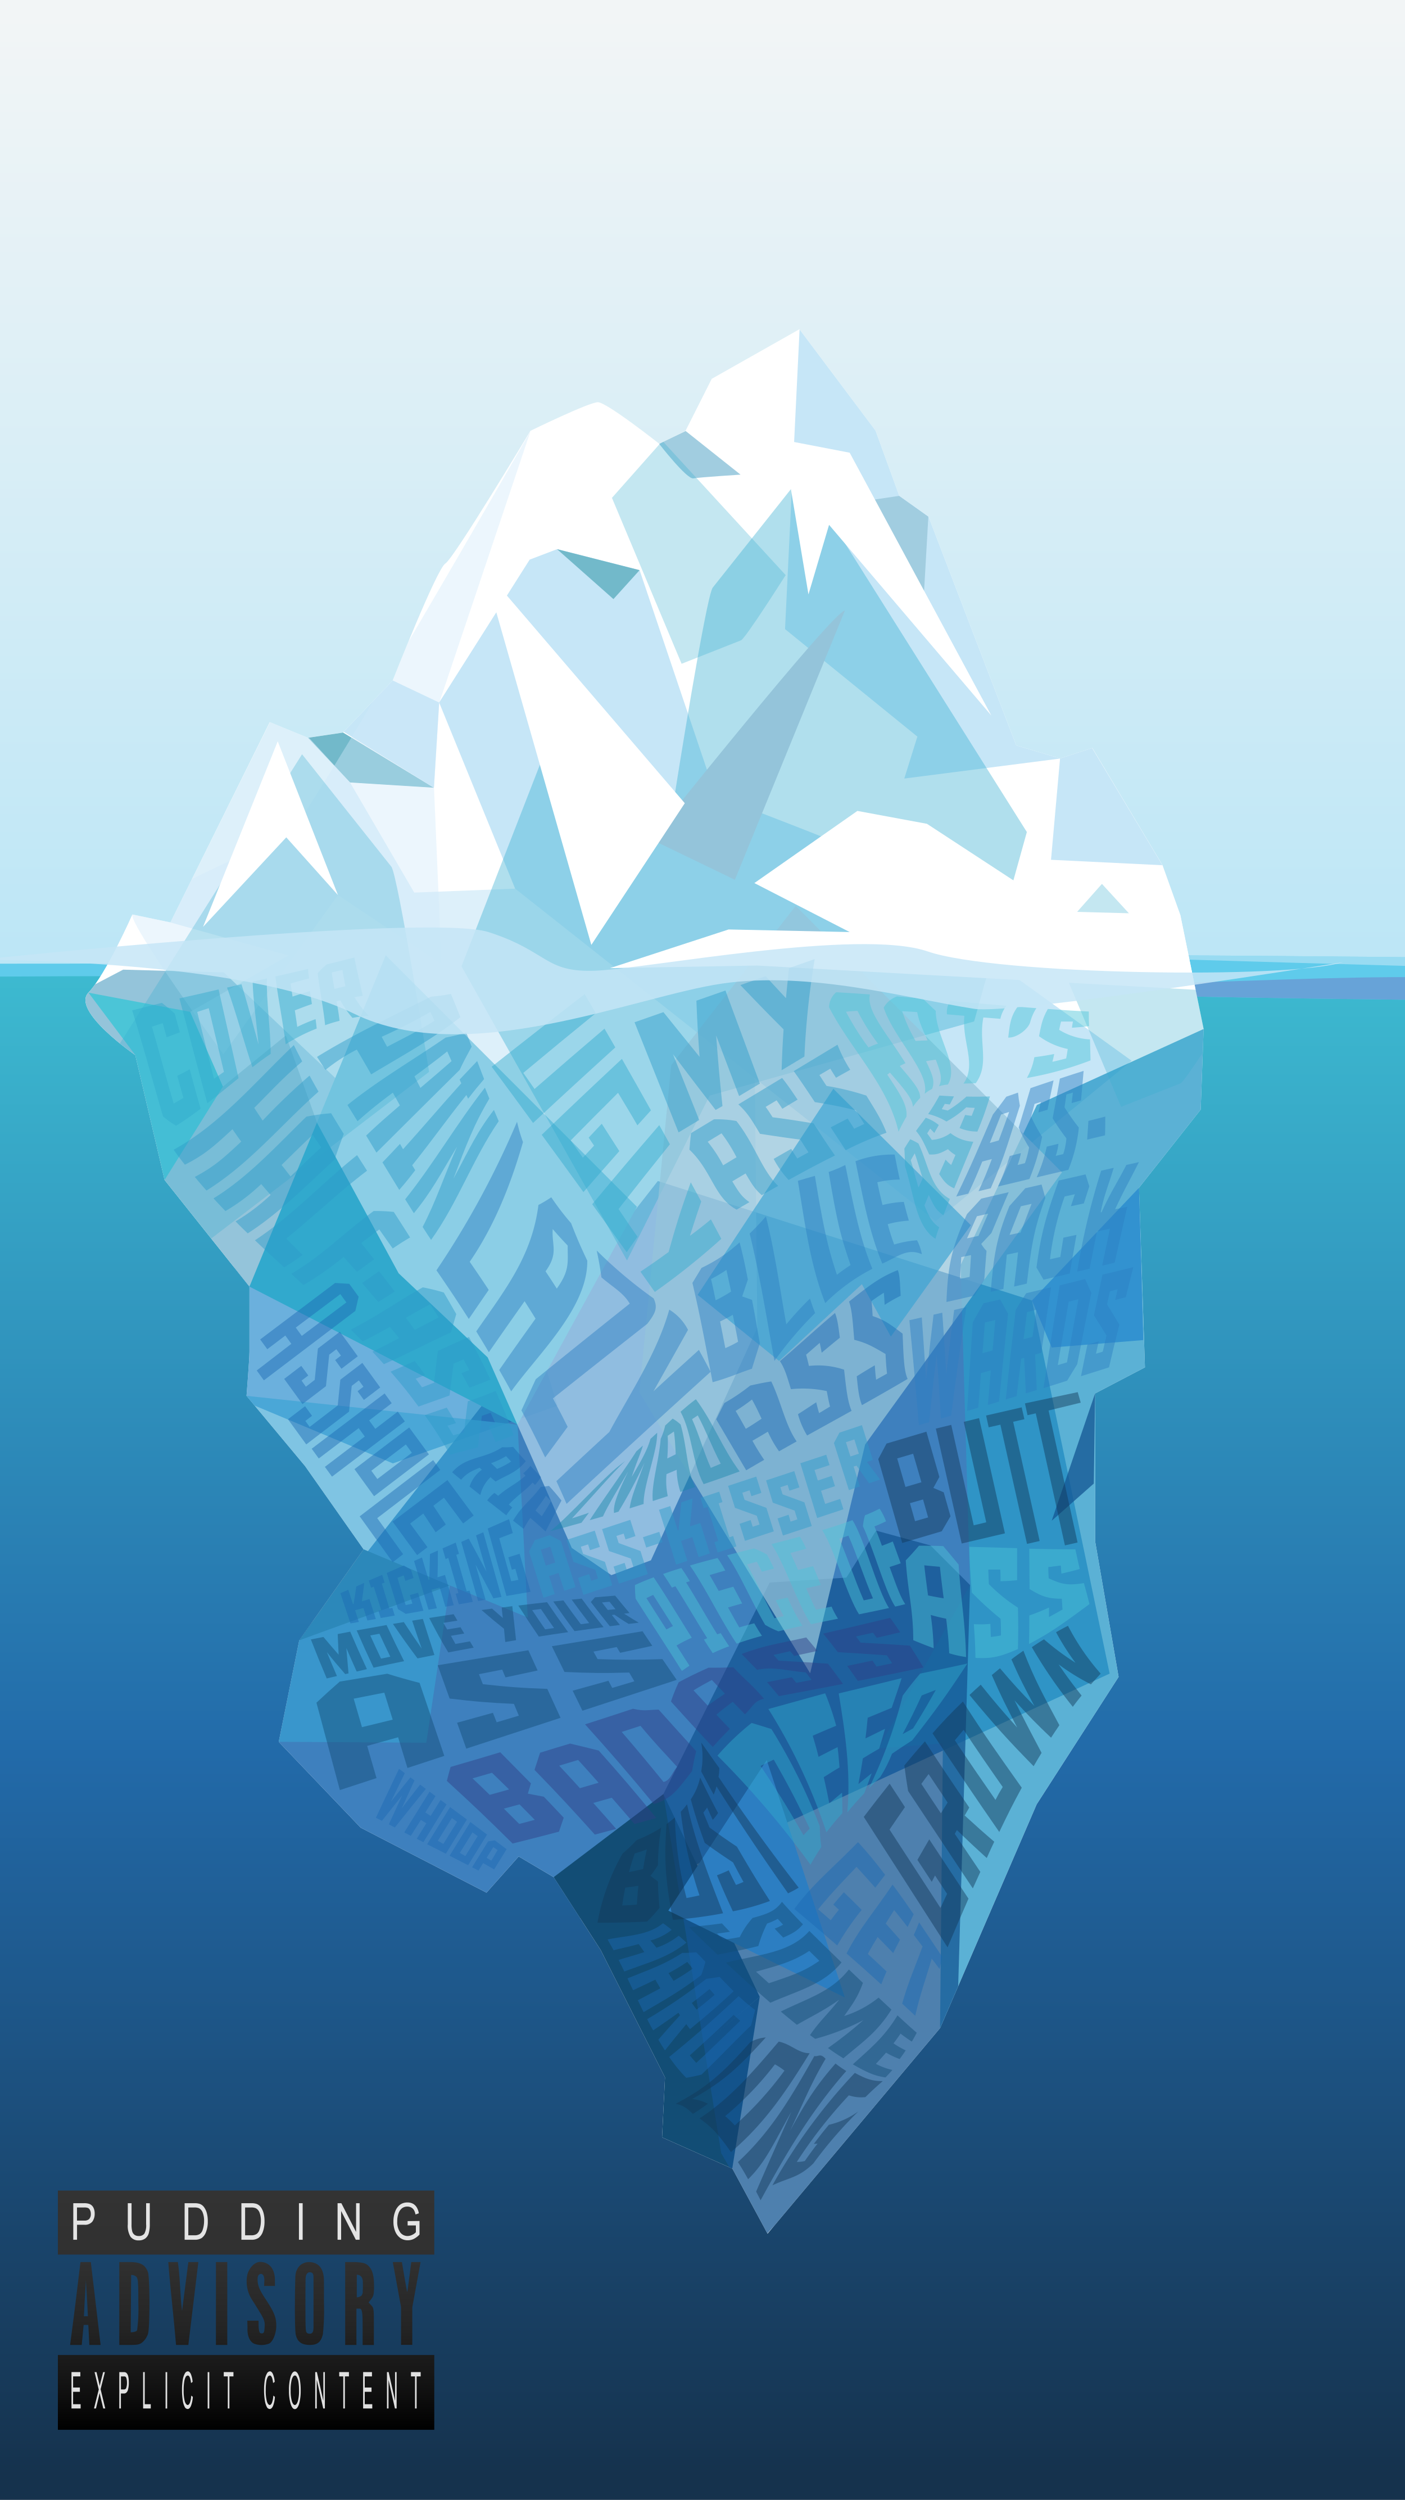 <svg xmlns="http://www.w3.org/2000/svg" xmlns:xlink="http://www.w3.org/1999/xlink" viewBox="0 0 375 667"><rect x="0" y="0" width="375" height="667" fill="#808080" stroke="none"/><defs><style>.cls-1{fill:none;}.cls-2{fill:url(#linear-gradient);}.cls-3{fill:url(#linear-gradient-2);}.cls-4{clip-path:url(#clip-path);}.cls-5{fill:#5fcbeb;}.cls-6{fill:#67a3d8;}.cls-7{fill:#c4e9f8;opacity:0.56;}.cls-10,.cls-12,.cls-15,.cls-20,.cls-22,.cls-23,.cls-25,.cls-26,.cls-28,.cls-29,.cls-36,.cls-7{isolation:isolate;}.cls-8{clip-path:url(#clip-path-2);}.cls-9{fill:#fff;}.cls-10,.cls-24{fill:#3292d0;}.cls-10{opacity:0.72;}.cls-11,.cls-26{fill:#94c4da;}.cls-12,.cls-31{fill:#1b69b3;}.cls-12{opacity:0.84;}.cls-13{fill:#31a9cd;}.cls-14{fill:#1a5a8d;}.cls-15{fill:#38a2d3;opacity:0.64;}.cls-16{fill:#124d75;}.cls-17{fill:#4bc5d7;}.cls-18{fill:#72b9ca;}.cls-19,.cls-20,.cls-36{fill:#c6e6f7;}.cls-20{opacity:0.6;}.cls-21{fill:#a1cde0;}.cls-22,.cls-29{fill:#34acd0;}.cls-22{opacity:0.39;}.cls-23,.cls-34{fill:#2b9bc9;}.cls-23{opacity:0.77;}.cls-25{fill:#135593;opacity:0.75;}.cls-26{opacity:0.73;}.cls-27{fill:#2c7ec2;}.cls-28{fill:#cfe8f9;opacity:0.41;}.cls-29{opacity:0.29;}.cls-30{opacity:0.46;}.cls-32{fill:#2e3e85;}.cls-33{fill:#123758;}.cls-35{fill:#1887ab;}.cls-36{opacity:0.83;}.cls-37{fill:url(#linear-gradient-3);}.cls-38{opacity:0.87;}</style><linearGradient id="linear-gradient" x1="184.17" y1="406.47" x2="184.17" y2="5.46" gradientTransform="matrix(1, 0, 0, -1, 0, 666.12)" gradientUnits="userSpaceOnUse"><stop offset="0" stop-color="#3dbad0"/><stop offset="0.52" stop-color="#226aa9"/><stop offset="1" stop-color="#15324d"/></linearGradient><linearGradient id="linear-gradient-2" x1="184.17" y1="662.08" x2="184.17" y2="409.05" gradientTransform="matrix(1, 0, 0, -1, 0, 666.12)" gradientUnits="userSpaceOnUse"><stop offset="0" stop-color="#f2f5f6"/><stop offset="1" stop-color="#bce6f6"/></linearGradient><clipPath id="clip-path"><path class="cls-1" d="M673.09,263.7s-203.43,7.25-418.59.62-311.94-2.69-311.94-2.69c-158.63,6.15-134.65,9.13-223.22,3V255s25.89-2.76,152.41.43C-24.83,258,41.17,257.5,226.1,255c66.31-.86,164.56.72,223.22,1.07,83.83.5,89-3.38,221.09,1Z"/></clipPath><clipPath id="clip-path-2"><path class="cls-1" d="M45.49,246.12,72,192.68l10.16,4.16,9.37-1.39,13.28-13.88s11.76-29.84,14.06-31.22,22.7-35.4,22.7-35.4,15.62-7.63,18-7.63,16.4,11.1,16.4,11.1l7-3.47,7-13.88,23.41-13.23,20.31,27.07L240,132.26l7.81,5.55,23.43,61.08,11.72,3.47,8.59-2.78,18.73,31.26L315,244l6.25,30.54-.78,21.52L304,316.91l1.59,47.93-13.28,6.94v39.56l6.25,36.09-21.87,34-25.77,59.69L204.86,596l-9.37-17.35-18.78-8.36.78-16-17.18-34-12.5-19.4-9.37-5.55L129.85,505,96.27,487.66,74.4,464.76l5.47-27.07L97.05,413.4,81.43,391.19,65.8,372.44s.78-9.72.78-11.8V343.29L43.93,314.84l-7.81-33.31s-17.18-11.81-12.51-16.69S35.33,244,35.33,244Z"/></clipPath><linearGradient id="linear-gradient-3" x1="69.93" y1="104.93" x2="69.93" y2="41.1" gradientTransform="translate(-4.25 543.39)" gradientUnits="userSpaceOnUse"><stop offset="0"/><stop offset="0.19" stop-color="#131313"/><stop offset="0.44" stop-color="#252525"/><stop offset="0.7" stop-color="#303030"/><stop offset="1" stop-color="#333"/></linearGradient></defs><title>assberg_art_no_title_mobile</title><g id="Layer_1" data-name="Layer 1"><g id="sky_sea_background" data-name="sky sea background"><rect class="cls-2" x="-280.66" y="258.24" width="929.66" height="408.76"/><rect class="cls-3" x="-280.66" width="929.66" height="258.53"/></g><g id="ASSBERG"><g id="back_waterline" data-name="back waterline"><g class="cls-4"><path class="cls-5" d="M647.85,264.39s-178.17,6.54-393.37-.08-311.93-2.69-311.93-2.69c-158.63,6.14-177.48,6.44-266,.35l5-6.32s63.67-3.47,190.2-.29C-24.83,258,41.17,257.49,226.1,255c66.31-.87,164.56.71,223.22,1.06,83.83.51,66.32-3.95,198.47.39Z"/><path class="cls-6" d="M-333.57,273.07c9-2.05,50.8-13.82,121.9-11.71,62,1.9,192.82,11.71,192.82,11.71s307-9.86,361.25-11.71,92,0,129.65,8,41-6.16,84.3-7.39S667.18,274.3,667.18,274.3Z"/><path class="cls-7" d="M-310.29,243.18s145.17,16.63,170.65,17.25,150.7-16,192.81-13.55S455.43,261,480.89,259.81s98.62-1.85,142.94-10.47S-310.29,243.18-310.29,243.18Z"/></g></g><g id="Assberg_Final" data-name="Assberg Final"><g class="cls-8"><path class="cls-9" d="M45.49,246.12,72,192.68l10.16,4.16,9.37-1.39,13.28-13.88s11.76-29.84,14.06-31.22,22.7-35.4,22.7-35.4,15.62-7.63,18-7.63,16.4,11.1,16.4,11.1l7-3.47,7-13.88,23.41-13.23,20.31,27.07L240,132.26l7.81,5.55,23.43,61.08,11.72,3.47,8.59-2.78,18.73,31.26L315,244l6.25,30.54-.78,21.52L304,316.91l1.59,47.93-13.28,6.94v39.56l6.25,36.09-21.87,34-25.77,59.69L204.86,596l-9.37-17.35-18.78-8.36.78-16-17.18-34-12.5-19.4-9.37-5.55L129.85,505,96.27,487.66,74.4,464.76l5.47-27.07L97.05,413.4,81.43,391.19,65.8,372.44s.78-9.72.78-11.8V343.29L43.93,314.84l-7.81-33.31s-17.18-11.81-12.51-16.69S35.33,244,35.33,244Z"/><polygon class="cls-10" points="65.31 323.8 55.78 369.95 104.86 390.46 148.81 375.08 129.77 313.55 65.31 323.8"/><polygon class="cls-11" points="73.11 340.26 95.87 293.67 59.72 259.46 32.87 258.72 20.55 265.17 34.9 297.41 44.11 324.15 62.53 344.87 73.11 340.26"/><polygon class="cls-12" points="296.17 446.55 275.43 346.99 175.58 315.12 56.36 467.28 144.48 516.57 296.17 446.55"/><polygon class="cls-13" points="66.58 343.29 102.95 254.89 170 322.01 138.15 380.13 66.58 343.29"/><polyline class="cls-14" points="79.86 437.68 120.06 423.02 97.04 413.39"/><polyline class="cls-15" points="74.39 464.75 113.78 464.99 120.06 423.02 140.86 431.58 138.15 380.13 65.8 372.44"/><polyline class="cls-16" points="177.49 554.28 202.77 532.77 177.06 478.69 147.81 500.84"/><polygon class="cls-16" points="195.45 578.57 202.77 532.77 171.95 558.71 170.94 575.98 195.45 578.57"/><polyline class="cls-17" points="23.62 264.87 50.76 269.98 59.5 289.91 43.93 314.84 36.12 281.52"/><polyline class="cls-18" points="82.2 196.85 93.43 208.78 115.81 210.18 91.57 195.46"/><polygon class="cls-19" points="104.85 181.58 117.21 187.45 115.81 210.18 81.08 188.65 104.85 181.58"/><polyline class="cls-20" points="59.5 289.91 76.29 276.28 84.68 299.71 106.39 339.73 130.16 362.18 152.61 413.02 163.18 420.28 173.74 416.32 202.13 354.25 201.47 288.22 189.25 255.29 137.49 237.11 110.56 238.16 93.43 208.78 77.45 191.37 72.05 192.69 45.49 246.13 76.99 254.94 50.76 269.98"/><path class="cls-21" d="M183,115l14.65,11.64s-10.84.7-12.59,1-9.13-9.22-9.13-9.22"/><polygon class="cls-19" points="233.72 114.95 213.41 87.89 209.53 167.86 244.85 196.54 241.36 207.73 282.93 202.4 280.52 229.41 310.26 230.86 291.52 199.63 233.72 114.95"/><polyline class="cls-21" points="239.97 132.31 226.67 134.29 232.61 143.03 238.56 143.03 246.6 158.42 247.78 137.86"/><path class="cls-19" d="M302,283,263,254.93l-13.29-16.79s-25.53-12.58-26.58-13.3S191,212.25,191,212.25l-20.29-60.13-22-5.6-7.34,2.8-24.16,38.12,20.28,49.66,112.25,88.74L302,283.05"/><polyline class="cls-18" points="148.68 146.53 163.73 159.85 170.71 152.13"/><path class="cls-22" d="M123.17,257.84l27.36-70.32,29.64,24s8.3-52.55,10.07-54.75,23.83-30,23.83-30l60,95.23L260,272.54l-70.59,19.78-22.06,44Z"/><polyline class="cls-23" points="250.9 541.09 251.66 465.18 234.49 466.5 258.92 422.93 256.4 337.52 276.75 294.83 321.2 274.58 325.69 297.3 302.77 402.97 306.12 457.76 250.9 541.09"/><polyline class="cls-24" points="304.01 316.92 275.43 346.99 280.71 359.54 305.14 357.56"/><polyline class="cls-25" points="292.3 371.75 280.71 405.76 291.93 395.85"/><polygon class="cls-25" points="258.92 422.93 248.35 412.36 233.83 408.4 225.9 420.94 205.43 422.26 177.06 478.69 192.5 574.51 204.82 595.92 255.47 539.07 258.92 422.93"/><polygon class="cls-26" points="212.37 241.72 283.44 312.8 230.91 385.42 216.23 446.45 170.65 371.51 179.15 284.21 212.37 241.72"/><polygon class="cls-27" points="178.38 509.8 204.64 469.62 225.5 532.97 178.38 509.8"/><path class="cls-11" d="M225.5,162.92c-3.09,0-51.76,61-51.76,61l22.4,10.82Z"/><polyline class="cls-15" points="186.2 345.5 207.93 363.12 230.04 342.65 237.77 356.63 259.12 326.9 222.42 290.51"/><path class="cls-28" d="M141.61,115l-14.37,42.77-10,29.72-1.4,22.73,2,47.09L90.21,238.84l-30.6,42.47S34.61,247,35.3,244s37.41-19.9,41.07-20.63S141.61,115,141.61,115Z"/><path class="cls-29" d="M114.52,286s-8.3-52.55-10.07-54.75-23.83-30-23.83-30l-60,95.23L34.74,347"/><path class="cls-29" d="M327,271.66s-10.77,17-11.94,17.41l-15.84,6.25-18.62-44.25,13.51-15.23"/><path class="cls-29" d="M209.7,153.45s-10.77,17-11.94,17.41l-15.84,6.25-18.59-44.27,13.47-15.2"/><polygon class="cls-9" points="129.14 151.73 157.83 252.12 182.77 214.31 129.14 151.73"/><polygon class="cls-9" points="208.9 117.35 215.78 158.61 221.28 140.04 264.6 190.93 226.78 120.79 208.9 117.35"/><polygon class="cls-9" points="74.13 197.8 90.21 238.83 76.41 223.42 54.19 247.31 74.13 197.8"/><polygon class="cls-9" points="201.34 235.62 228.84 216.37 247.41 219.81 283.16 243.19 314.95 244.05 326.48 264.5 202.03 257.63 162.83 258.31 194.46 248 226.78 248.69 201.34 235.62"/></g></g><g id="Assberg_letters" data-name="Assberg letters"><g class="cls-30"><path class="cls-31" d="M221.72,512.36c.82-1.11,1.27-1.67,2.18-2.81l-1.49-1.37c1.09-1.3,1.67-2,2.83-3.28,1.92,1.85,2.87,2.8,4.75,4.7a73.37,73.37,0,0,0-6.53,9.5c-4.62-4-7-6-11.45-9.74,4.75-6.54,10.15-10.81,17-17.85,3,3.32,4.44,5.11,7.23,8.73-1,1.34-1.53,2-2.63,3.44-2-2.27-3-3.39-5-5.57-4.23,4.52-6.72,7-10.24,11.34C219.73,510.6,220.39,511.19,221.72,512.36Z"/><path class="cls-31" d="M238.23,502.84c2.34,3.16,3.47,4.77,5.63,7.93-.6,1.32-.93,2-1.62,3.39-1.4-1.8-2.12-2.71-3.59-4.52-.87,1.42-1.33,2.14-2.25,3.6,1.56,1.73,2.32,2.59,3.82,4.3-.73,1.42-1.11,2.14-1.83,3.58-1.63-1.7-2.46-2.56-4.15-4.28-1.11,1.82-1.65,2.73-2.61,4.5,2,1.88,3,2.82,5,4.67-.63,1.42-.92,2.12-1.42,3.47-3.6-3.26-5.48-4.94-9.27-8.26C229.52,514.3,233.55,509.84,238.23,502.84Z"/><path class="cls-31" d="M250.78,525.37l-2.1-2.77c-1.7,5.85-3.07,9.38-4.4,15.25l-3.49-3.23c1.64-5.84,3.28-9.36,5.44-15.26l-2.34-3.06c.62-1.39.91-2.07,1.43-3.38,2.56,3.79,3.77,5.67,6.15,9.18C251.24,523.35,251.09,524,250.78,525.37Z"/></g><g class="cls-30"><path class="cls-16" d="M191.51,521.55c-3.72-3.52-5.34-5.11-7.6-7.35,3.2-.35,5.11-.49,8.78-1,.74.8,1.17,1.25,2.13,2.24-1.39.21-2.09.31-3.45.49l1.67,1.66c1.73-.27,2.63-.41,4.4-.73a21.48,21.48,0,0,1,3.43-5.11c4.19-1.13,6.08-1.89,7.84-4.31,1.73,2,2.92,3.26,5.6,6-1.48,1.73-2.64,2.4-5.26,3.54-1-1-1.44-1.48-2.29-2.38a17.71,17.71,0,0,0,2.25-1.06c-.61-.65-.9-1-1.44-1.55a17.39,17.39,0,0,1-2.83,1.25,35.86,35.86,0,0,0-2.34,6C197.94,520.39,195.42,520.74,191.51,521.55Z"/><path class="cls-16" d="M224.61,523.62c-4.87,6-11.57,7.46-19,10.75-5.1-4.4-7.61-6.71-11.9-10.72,8.86-2.13,17.27-2.62,22.3-8.44C219.19,518.36,221,520.13,224.61,523.62Zm-19.43,5.56c5.59-1.91,9.1-2.9,13.5-6L216,520.54c-4.57,3-8.3,3.87-14.21,5.55,1.35,1.19,2,1.82,3.44,3.09Z"/><path class="cls-16" d="M234.5,533l3.42,3.2c-3.74,6-7.62,8.6-12.83,13-1.6-1-2.43-1.56-4.11-2.74a111.55,111.55,0,0,0,9.47-7.45,63.32,63.32,0,0,1-12.87,5l-1.39-1c2.47-3.61,4.56-5.39,7.8-9.45-4.34,3.08-7.18,4.3-11.29,6.7-1.72-1.39-2.59-2.1-4.3-3.54,7.09-3.53,13.4-5.16,18.17-11.23l3.75,3.58c-1.39,3.86-2.71,5.56-5,8.84A28.16,28.16,0,0,0,234.5,533Z"/><path class="cls-16" d="M239.54,537.74c2.45,2.27,3.54,3.26,5.14,4.64-.49.94-.75,1.41-1.31,2.36a35.32,35.32,0,0,1-3-2.13c-.71,1-1.09,1.58-1.89,2.6a23.32,23.32,0,0,0,3.26,1.87c-.62.94-.94,1.4-1.62,2.31a20,20,0,0,1-3.62-1.71c-1.06,1.22-1.62,1.82-2.72,3a17.1,17.1,0,0,0,4.4,1.62c-.73.84-1.1,1.25-1.85,2-3-.45-4.79-1.27-8.71-3.49C232.55,546.31,236,543.58,239.54,537.74Z"/></g><g class="cls-30"><path class="cls-31" d="M204.94,382c-1.66,1-2.48,1.49-4.11,2.42a54.37,54.37,0,0,0,3.14,5.09c-1.9,1.09-2.86,1.65-4.81,2.79l-8-13.59c.82-1.69,1.25-2.58,2.17-4.35a52.66,52.66,0,0,0,6.91-4.67c2.27-.49,3.4-.76,5.62-1.09,2.71,5.69,3.72,11.59,6.77,16l-4.7,2.64A30.55,30.55,0,0,1,204.94,382Zm-5.88-.76c1.66-1,2.5-1.56,4.21-2.7-1-2.14-1.52-3.24-2.56-5.12a53.13,53.13,0,0,1-4.37,3.05c1.09,1.82,1.63,2.81,2.72,4.77Z"/><path class="cls-31" d="M227.29,376.44c-4.76,2.65-7.11,3.94-11.87,6.58a21.88,21.88,0,0,1-2.44-5.69c2-1.25,2.92-1.89,4.87-3.17.3,1.22.45,1.81.77,2.89l2.92-1.75c-.37-1.5-.54-2.36-.87-4.13a30.48,30.48,0,0,0-9.57-.51c-1.11-3.64-1.65-5.5-2.93-7.48,5.84-5,8.91-7.94,14.7-12.85.63,1.6.85,3.17,1.29,6.6-1.93,1.56-2.9,2.37-4.85,4-.21-1.12-.31-1.65-.53-2.62l-3.63,3.15c.31,1.1.46,1.72.76,3a21.64,21.64,0,0,1,9.38,1C225.91,370.89,226.21,373.84,227.29,376.44Z"/><path class="cls-31" d="M242.25,367.93c-5,2.93-7.41,4.29-12.2,7-.73-1.91-1-3.77-1.38-7.71,1.93-1.21,2.9-1.8,4.81-2.93.12,1.65.19,2.44.36,3.84l2.91-1.62c-.2-1.85-.28-2.95-.4-5.24-3.21-1.85-4.82-2.89-8.35-3.78-.44-5.33-.62-8-1.38-10.2,5.65-4.54,8.38-6.56,13-8.4.48,1.15.58,2.9.77,6.85a40,40,0,0,0-4.28,2.43c-.07-1.41-.11-2.07-.21-3.24-1.29.82-1.94,1.26-3.28,2.22.13,1.42.19,2.24.29,4,3.39,1.12,4.91,2.37,8,4.7C241.16,362.26,241.29,365.84,242.25,367.93Z"/></g><g class="cls-30"><path class="cls-16" d="M90.13,436l3.34-.64c1.75,4.06,2.64,6.06,4.46,10L95.2,446c-1.12-2.48-1.67-3.73-2.76-6.26.23,2.7.34,4.05.58,6.75l-.88.2c-2-2.3-3-3.48-4.9-5.87,1.06,2.57,1.6,3.85,2.69,6.38l-2.73.64c-1.73-4.1-2.58-6.18-4.23-10.4l3.35-.67c1.61,1.92,2.42,2.87,4.06,4.73Z"/><path class="cls-16" d="M103.17,433.59c1.84,3.92,2.77,5.84,4.68,9.64-3.25.68-4.88,1-8.15,1.74-1.84-3.92-2.74-5.9-4.5-9.94C98.4,434.44,100,434.15,103.17,433.59Zm1,8.45c-1.17-2.43-1.76-3.65-2.9-6.13l-2.44.46c1.13,2.5,1.71,3.73,2.87,6.18Z"/><path class="cls-16" d="M110,432.43l2.86-.47c1.22,3.88,1.84,5.81,3.09,9.62l-4.52.91c-2.67-3.59-4-5.43-6.56-9.2l2.91-.49c1.88,2.88,2.84,4.3,4.78,7.09C111.53,436.93,111,435.44,110,432.43Z"/><path class="cls-16" d="M114.55,431.7l6.53-1,1,1.72-3.74.59,1,1.76,3.57-.59,1,1.68-3.56.61,1.21,2.17,3.86-.69,1,1.68c-2.7.49-4.06.75-6.77,1.27C117.47,437.28,116.49,435.44,114.55,431.7Z"/><path class="cls-16" d="M133.91,428.92l2.83-.36c.39,3.61.59,5.43,1,9.07l-2.89.49c-.13-1.41-.2-2.12-.33-3.53-2.42-1.93-3.62-2.93-6-5l2.81-.38c1.15,1,1.72,1.51,2.88,2.51C134.07,430.63,134,430.06,133.91,428.92Z"/><path class="cls-16" d="M146,427.49c2.22,3.25,3.35,4.85,5.64,8-3.12.45-4.68.69-7.83,1.18-2.22-3.25-3.31-4.91-5.47-8.28C141.45,428,143,427.84,146,427.49Zm1.88,6.9c-1.42-2-2.12-3-3.51-5.08l-2.34.29c1.38,2.08,2.07,3.11,3.48,5.14Z"/><path class="cls-16" d="M161.1,434.16c-3.09.4-4.64.61-7.75,1.06-2.31-3.1-3.44-4.69-5.68-7.91l2.71-.28c1.83,2.58,2.76,3.85,4.64,6.34l2.24-.29c-1.89-2.47-2.83-3.72-4.68-6.27l2.68-.26C157.55,429.66,158.72,431.18,161.1,434.16Z"/><path class="cls-16" d="M164,430.84l-.7.08c.86,1.07,1.3,1.6,2.17,2.65l-2.71.34c-2-2.54-3.07-3.83-5.07-6.46l1.1-1.25,5.39-.45c1.52,1.88,2.29,2.81,3.84,4.65l-1.45.15c1.56,1,2.34,1.47,3.92,2.42l-2.71.32C166.25,432.37,165.5,431.84,164,430.84Zm-1.33-3.46-2,.19,1.55,2,2.05-.21Z"/></g><g class="cls-30"><path class="cls-32" d="M141.71,475.84c-.34,1.1-.5,1.65-.83,2.74l4.27.82c2.14,2.23,3.2,3.35,5.31,5.6-.52,1.5-.78,2.25-1.27,3.73-5,1.31-7.47,1.94-12.38,3.16-6.88-6.81-10.38-10.15-17.54-16.7.37-1.48.56-2.23,1-3.74,5.25-1.52,7.9-2.3,13.24-3.91C136.79,470.84,138.44,472.53,141.71,475.84ZM131.35,473l-5.23,1.5c1.85,1.75,2.76,2.63,4.59,4.4l5.17-1.44c-1.81-1.75-2.72-2.66-4.54-4.42Zm11.38,12.57c-1.62-1.66-2.43-2.48-4.06-4.13l-4.19,1.14c1.65,1.63,2.47,2.44,4.11,4.08Z"/><path class="cls-32" d="M163.28,479.67l-4.93,1.4c2.47,2.75,3.69,4.13,6.11,6.92l-5.69,1.52c-6.31-7-9.53-10.49-16.11-17.27.58-1.82.88-2.73,1.49-4.58,3.16-1,4.75-1.45,8-2.44,3.07.73,4.61,1.1,7.65,1.86,6.27,7.07,9.34,10.66,15.36,18l-5.81,1.61C166.91,483.84,165.71,482.45,163.28,479.67Zm-8.51-2.55,5-1.45c-2.17-2.45-3.27-3.66-5.47-6.08l-5.06,1.52C151.45,473.5,152.61,474.7,154.77,477.12Z"/><path class="cls-32" d="M168.94,455.93c3.08.73,4.2.26,6.86.23,4.39,4.91,6.4,7.12,10,11.07-.49,2.08-.71,3.15-1.1,5.37-3.63,4.54-5.16,7.31-10.2,8.76q-8.91-10.85-18.35-21.27C161.26,458.45,163.81,457.62,168.94,455.93Zm2,4.56-5,1.62c4.54,5.28,6.78,8,11.18,13.37,1.95-.58,2.16-2.41,3.6-4.05-3.62-4-5.3-5.59-9.78-10.95Z"/><path class="cls-32" d="M195.56,454.08c-1.78,1.33-2.65,2-4.37,3.43,1.53,1.62,2.26,2.38,3.62,3.79-1.87,1.88-2.78,2.85-4.57,4.83-3.93-4.17-6.16-6.6-11.16-12.14a53,53,0,0,1,2.07-5.14c3.11-1.64,4.7-2.41,7.94-3.87,2.71,0,4,0,6.62-.13,3.77,4,4.79,4.41,8.21,8.43-2.64.48-3.14,2.33-5.09,4.14C197.61,456.18,197,455.52,195.56,454.08Zm-6.65,1c1.8-1.3,2.72-1.93,4.58-3.16L190,448.26c-2,1.07-3,1.62-4.89,2.76,1.56,1.69,2.32,2.51,3.76,4.05Z"/><path class="cls-32" d="M225,449.3c-6.91,1.36-10.33,2-17.12,3.26-1.24-1.51-1.87-2.25-3.15-3.73l6.6-1.3,1.21,1.49,4.08-.8-1.56-2c-5.21-.37-8.39-1.65-13-.68-1.52-1.54-2.35-2.38-4.11-4.23,6.47-2.44,10.18-2.8,17.24-4.41,1.2,1.43,1.8,2.15,3,3.6l-6.21,1.34-1.08-1.27-4.44,1,1.35,1.53c5.31.29,8,.45,13.18.8C222.61,446,223.38,447.11,225,449.3Z"/><path class="cls-32" d="M246.46,444.9c-7.07,1.5-10.57,2.22-17.51,3.6-1.12-1.62-1.69-2.42-2.84-4l6.75-1.43,1.09,1.6,4.17-.88c-.55-.85-.83-1.27-1.4-2.11-5.21-.37-7.83-.54-13.11-.85-1.53-2-2.31-3-3.9-4.95,7.09-1.63,10.67-2.47,17.89-4.21,1.09,1.53,1.62,2.3,2.67,3.86L234,437l-1-1.36-4.54,1,1.22,1.64c5.31.29,7.94.46,13.17.81C244.35,441.4,245.06,442.56,246.46,444.9Z"/></g><g class="cls-30"><path class="cls-16" d="M106.26,463.54,98,465.84l2.49,8.59-9.78,3.2-6.25-23.32c2.49-2.33,3.74-3.45,6.22-5.63l12.67-2.1c3.45,1.06,5.18,1.55,8.64,2.45l6.6,19.48-9.84,3.22Zm-9.65-2.7,8.2-2-2.24-7.21-8.17,1.61Z"/><path class="cls-16" d="M149.61,458.35l-25.16,8.22L122,459.66l9.56-2.65,1,2.53,5.92-1.76-1.31-3.15c-6.89-.32-10.32-.61-17.16-1.42l-3.19-8.89,24.2-4,2.47,5.4-8.58,1.84-.87-2.08-6.21,1.22,1.05,2.68c6.85.75,10.29,1,17.19,1.25Z"/><path class="cls-16" d="M180.61,448.23l-25.15,8.22-2.62-5.34,9.56-2.65,1,1.91,5.92-1.76-1.38-2.34c-6.93.19-10.39.15-17.28-.16l-3.37-6.86,24.2-4,2.61,3.89L165.52,441l-.92-1.54-6.21,1.22,1.11,2c6.9.24,10.36.24,17.3,0Z"/></g><g class="cls-30"><path class="cls-33" d="M252.78,505.32l-3.22-4.9-.87,1.69-3.83-5.85c1.25-2.2,1.89-3.3,3.16-5.48,4.36,6.59,6.51,9.81,10.47,15.82-2.26,5.17-3.37,7.79-5.58,13C245.5,508,238,496.39,230.54,484.79c2.71-3.55,4.08-5.33,6.91-8.87,1.63,2.51,2.45,3.76,4.09,6.25-1.67,2.39-2.49,3.59-4.12,6,5.6,8.62,8.42,12.91,13.6,20.9Z"/><path class="cls-33" d="M255.41,488.3l-.58,1c2.82,4.19,4.2,6.24,6.82,10.15-.79,1.75-1.18,2.64-2,4.41l-17.28-26c-.45-2.77-.66-4.13-1-6.8,2.16-2.61,3.26-3.9,5.5-6.44,4.69,7.17,7.16,10.82,11.83,17.67l-1.22,2.12c3.29,3,4.89,4.43,7.89,7-.82,1.73-1.23,2.6-2,4.35C260.33,493,258.72,491.51,255.41,488.3Zm-7.56-14.94c-.78,1-1.17,1.57-1.94,2.62,2.09,3.17,3.15,4.74,5.22,7.85.71-1.15,1.07-1.73,1.79-2.87Z"/><path class="cls-33" d="M257,454c6.1,9.52,9.68,14.48,15.71,23-2.49,4.59-3.69,7-6,11.81q-9.06-13.06-17.82-26.33C252,459,253.61,457.28,257,454Zm10.64,22.82c-4.09-5.85-6.28-9-10.45-15.26-.94,1.1-1.41,1.66-2.34,2.78,4.35,6.54,6.62,9.82,10.85,15.91C266.42,478.84,266.8,478.17,267.61,476.84Z"/><path class="cls-33" d="M278,467.7c-.86,1.4-1.28,2.12-2.12,3.56-6.44-6.56-10.24-10.69-17.12-19,1.19-1.12,1.79-1.67,3-2.75,3.81,4.74,5.84,7.1,9.73,11.43-2.9-5.61-4.37-8.49-6.78-14,.87-.73,1.31-1.09,2.19-1.81,3.57,4.21,5.49,6.3,9.18,10.06-2.67-5-4-7.53-6.13-12.43,1.27-1,1.91-1.42,3.2-2.32,3,7.82,5.46,12.12,9.6,19.88-.9,1.31-1.34,2-2.22,3.33-3.73-3.54-5.76-5.6-9.74-9.93C273.61,459.4,275.13,462.27,278,467.7Z"/><path class="cls-33" d="M281.86,435.5c1.27-.71,1.9-1.05,3.19-1.71a62.49,62.49,0,0,0,8.73,12.77c-1,1.11-1.57,1.68-2.6,2.86a59.26,59.26,0,0,1-8.63-5.33c2.37,3.49,3.68,5.21,6.13,8.32-.95,1.17-1.42,1.77-2.34,3A125.34,125.34,0,0,1,275.4,439.5c1.28-.87,1.93-1.29,3.24-2.1a70.56,70.56,0,0,0,8.41,6.26A65,65,0,0,1,281.86,435.5Z"/></g><g class="cls-30"><path class="cls-13" d="M200.61,459.72c2.21.65,3.27,1,5.28,1.61a154.75,154.75,0,0,1,12.91,25.93,42.9,42.9,0,0,0,.42,5.54c-1.24,1.89-1.82,2.84-2.9,4.74a239.21,239.21,0,0,0-24.83-29.1A67.77,67.77,0,0,1,200.61,459.72Zm5.86,9.8L203,471.18c4.93,7.42,7.22,11.12,11.45,18.5.66-.71,1-1.06,1.67-1.77-3.51-7.33-5.39-11-9.6-18.39Z"/><path class="cls-13" d="M205.08,456l15.16-4.19a73.39,73.39,0,0,1,2.94,8.65c-2.54,1.06-3.79,1.59-6.26,2.66.65,2.25,1,3.38,1.55,5.63,2-1,3-1.55,5.09-2.58.24,2.17.34,3.26.51,5.42-1.71,1-2.56,1.56-4.21,2.6.64,2.8.94,4.2,1.48,7,1.33-1.15,2-1.73,3.41-2.88.06,2.19.08,3.29.08,5.47-1.8,2-2.66,3.06-4.26,5.11A149.78,149.78,0,0,0,205.08,456Z"/><path class="cls-13" d="M223.86,451.84c6.79-1.62,10.15-2.44,16.79-4.07-1,3.16-1.58,4.75-2.65,7.91-2.59,1.06-3.88,1.59-6.41,2.65-.2,2.2-.32,3.31-.59,5.51,2.06-1,3.11-1.54,5.23-2.57-.6,2.12-.91,3.19-1.58,5.31-1.77,1-2.64,1.55-4.35,2.59-.42,2.74-.66,4.11-1.19,6.84,1.39-1.15,2.1-1.72,3.56-2.87-.78,2.14-1.19,3.21-2,5.35-1.91,2-2.81,3.05-4.52,5.1C227.11,472.74,225.61,462.51,223.86,451.84Z"/><path class="cls-13" d="M231.88,477.21a127,127,0,0,0,9.05-24.78c1.75-2.36,2.68-3.54,4.65-5.88,5.16-1.07,7.68-1.6,12.61-2.68-5.39,8.22-8.34,12.32-14.72,20.49-2.21,1.43-3.29,2.14-5.39,3.58a38.59,38.59,0,0,1-3.12,6.19C233.69,475.36,233.07,476,231.88,477.21Zm17.88-26.3L246,452.38c-1.91,4.13-2.93,6.2-5.09,10.32l2.8-1.53c2.54-4.1,3.75-6.15,6.05-10.26Z"/></g><g class="cls-30"><path class="cls-13" d="M142.28,299.63c-4.39-6-6.6-9-11.05-15q12.38-9.79,24.83-19.38l2.95,5.09c-7.8,6.35-11.67,9.54-19.34,15.93l3,4.29c7.41-6.45,11.14-9.67,18.67-16.09l2.89,5Q153.2,289.47,142.28,299.63Z"/><path class="cls-13" d="M155.56,308.89l3-3.21-1.44-2.14,3.49-3.7,4.69,7.3c-3.86,4.37-5.78,6.56-9.58,10.94-4.42-6.11-6.64-9.16-11.13-15.29q10.62-10.21,21.4-20.26c3.13,5.5,4.68,8.25,7.75,13.73l-3.61,4c-2-3.47-3.09-5.21-5.17-8.68-5.09,5.08-7.62,7.62-12.64,12.71Z"/><path class="cls-13" d="M158.06,321.31c7.06-8.46,10.64-12.69,17.9-21.1l2.84,5.11c-5.55,6.9-8.29,10.35-13.71,17.28,2,3,3,4.44,5.07,7.39l-2.9,4.13C163.61,329,161.76,326.44,158.06,321.31Z"/><path class="cls-13" d="M189.74,325.36l2.78,5.18a192.09,192.09,0,0,1-17.75,14.18l-3.83-5.41c3.09-2.08,4.59-3.13,7.52-5.25,2.09-7.51,3.27-11.22,5.91-18.59l2.79,5.13c-1.25,3.64-1.85,5.47-3,9.14C186.47,328,187.61,327.13,189.74,325.36Z"/></g><g class="cls-30"><path class="cls-34" d="M185.87,267l7.75-2.71,9.2,24.83-5.55,3.33-6.13-16.18c.55,7.31.89,11.08,1.69,18.85L191,296.16c-4.42-5.72-6.7-8.7-11.38-14.89l7,17.57-5.51,3.31-11.75-29.39,7.71-2.7c4,4.94,5.88,7.33,9.65,11.93C186.27,275.84,186.11,272.84,185.87,267Z"/><path class="cls-34" d="M210.61,258.3l6.83-2.39a218.05,218.05,0,0,0-2.74,26l-6.08,3.65c.14-4.48.25-6.66.52-10.91-4.41-4.4-6.73-6.81-11.53-11.81l6.76-2.36c2.2,2.41,3.28,3.58,5.41,5.85C210.09,263.05,210.26,261.44,210.61,258.3Z"/></g><g class="cls-30"><path class="cls-34" d="M199,313.1l-3.55,2.11c1.7,2.82,2.53,4.15,4.58,5.54l-3.41,2c-5.94-3.09-6.56-10.27-12.61-16,.17-1.89.26-2.79.42-4.4l6.12-3.69a29.43,29.43,0,0,1,6,.45c5,6.37,6.72,13.1,11.15,17.32-1.82,1-2.7,1.52-4.37,2.47C201.5,317.31,200.69,316,199,313.1Zm-6-2.16,3.58-2.16a42.23,42.23,0,0,0-4-6.39l-3.7,2.25a35.86,35.86,0,0,1,4.12,6.29Z"/><path class="cls-34" d="M222.86,308.3c-4.92,2.47-7.56,3.89-12.37,6.54a26.1,26.1,0,0,1-4-5.62c1.85-1.07,2.79-1.6,4.68-2.67.66,1.07,1,1.59,1.62,2.55l3-1.63c-.84-1.26-1.28-2-2.17-3.4-4.39-.56-6.55-.92-10.77-1.54-2.19-3.7-3.33-5.61-5.78-7.86l11.68-7.05c1.48,1.88,2.35,3.14,4.12,5.78l-4.06,2.44c-.62-.94-.93-1.39-1.53-2.25l-2.93,1.75c.74,1,1.12,1.61,1.86,2.77,4.29.55,6.49.92,10.93,1.62C219.69,303.64,221,305.69,222.86,308.3Z"/><path class="cls-34" d="M236.61,302.23a89.49,89.49,0,0,0-10.89,4.68l-4-6.1c1.85-1,2.76-1.45,4.53-2.35.73,1.12,1.08,1.67,1.74,2.71,1.09-.53,1.63-.78,2.68-1.27-.84-1.4-1.32-2.15-2.29-3.67-4.23-1-6.52-1.46-10.9-2.17-2.48-3.73-3.75-5.64-5.63-8.26l11.68-7.05a37.91,37.91,0,0,0,3.4,6.69l-3.8,2.12c-.63-1-.94-1.48-1.51-2.42l-2.92,1.7c.72,1.12,1.11,1.71,1.9,2.91a68.34,68.34,0,0,1,10.63,2.58C233.88,296.6,235.3,298.84,236.61,302.23Z"/></g><g class="cls-30"><path class="cls-34" d="M67.86,295.6c.88,1.37,1.33,2,2.24,3.39a168.93,168.93,0,0,1,12.52-12c.94,1.72,1.42,2.58,2.39,4.28-9.94,8.81-18.51,19.34-29.9,26.39-1.26-1.42-1.88-2.14-3.12-3.63,5.1-2.71,7.54-4.88,12.4-9.44-1-1.3-1.42-2-2.35-3.29-5,4.63-7.46,6.82-12.69,9.47-1.22-1.54-1.83-2.33-3-4,12.48-6.81,21.9-18.27,32.08-27.92.87,1.76,1.32,2.63,2.23,4.36C75.43,287.71,72.93,290.5,67.86,295.6Z"/><path class="cls-34" d="M72.23,318.84c-1-1.15-1.51-1.73-2.51-2.91a51.17,51.17,0,0,1-9.55,7.21c-1.28-1.33-1.91-2-3.18-3.39,9.31-5.7,17-14.24,24.78-21.8a54.31,54.31,0,0,1,6.62-.91c1.32,2.21,2,3.32,3.36,5.51-1,2.7-1.5,4.08-2.43,6.82-7.34,6.78-14.75,14.29-23.2,19.72-1.3-1.26-2-1.9-3.24-3.2A53.44,53.44,0,0,0,72.23,318.84Zm2.92-8c1,1.23,1.44,1.85,2.4,3.06,3.26-3.11,4.88-4.74,8.17-7.74-.91-1.34-1.36-2-2.26-3.35C80.12,305.92,78.47,307.61,75.15,310.84Z"/><path class="cls-34" d="M68.05,330.93c9.94-6.53,18-15.36,27.26-22.72,1.06,1.66,1.59,2.5,2.66,4.16-7.51,5.66-14.25,12.22-21.58,18.1,1.74,1.76,2.62,2.63,4.37,4.37a55.61,55.61,0,0,1-4.91,3.32C72.72,335.32,71.15,333.89,68.05,330.93Z"/><path class="cls-34" d="M91.73,335.38A87.15,87.15,0,0,1,81,342.89l-3.26-3c8.8-5.27,13.11-10.21,22-16.77a45.69,45.69,0,0,1,5.36.25c1.75,2.71,2.62,4.07,4.36,6.81-1.86,1.09-2.78,1.69-4.64,2.94-1.43-2-2.15-3.06-3.59-5.08-1.93,1.4-2.89,2.15-4.82,3.64L99.87,336l-4.57,3.34C93.86,337.84,93.15,337,91.73,335.38Z"/><path class="cls-34" d="M101.17,339.18c1.69,2.15,2.53,3.24,4.19,5.43l-4.39,2.8c-1.72-2-2.59-3.06-4.33-5.06Z"/><path class="cls-34" d="M106.52,357.05c-1-1.22-1.47-1.83-2.47-3-2.94,1.64-4.41,2.45-7.28,3.87-1.25-1.28-1.88-1.91-3.14-3.15,7.56-3.9,11.52-6.94,19.21-11.28a54.64,54.64,0,0,1,5.61,1.38c1.35,2.29,2,3.44,3.33,5.75-.59,2-.87,2.95-1.43,4.89-7.1,3.29-10.91,5.37-17.89,8.48-1.22-1.36-1.83-2-3.07-3.35C102.2,359.3,103.61,358.55,106.52,357.05Zm1.79-5.43c1,1.28,1.44,1.93,2.38,3.23,2.56-1.36,3.85-2,6.38-3.32-.89-1.42-1.34-2.13-2.24-3.54-2.59,1.39-3.9,2.14-6.52,3.62Z"/><path class="cls-34" d="M111.7,375.3c-2.88-3.91-4.38-5.76-7.45-9.31,2.54-1.09,3.85-1.68,6.47-2.86,1.1,1.48,1.65,2.22,2.73,3.74l-2.5,1c.68.91,1,1.37,1.69,2.3l3.22-1.25c.35-3.27.56-5,1-8.47,3.38-1.54,5.07-2.33,8.32-3.71,2.4,4.49,3.55,6.76,5.71,11.37-2.17.88-3.3,1.32-5.6,2.17-.84-1.57-1.27-2.34-2.14-3.88l2.1-.84c-.61-1.14-.92-1.7-1.55-2.83l-2.63,1.1c-.47,3.52-.69,5.22-1.08,8.52C116.61,373.56,114.92,374.14,111.7,375.3Z"/><path class="cls-34" d="M120.11,388.18a113.67,113.67,0,0,0-6.76-10.59c2.3-.8,3.5-1.19,5.89-2,1,1.63,1.5,2.45,2.47,4.14l-2.27.68c.62,1,.92,1.53,1.52,2.57l2.91-.81c.35-3.25.55-4.89,1-8.29,3.07-1,4.59-1.59,7.42-2.75,2.08,4.64,3.05,7,4.8,11.75a31.42,31.42,0,0,1-4.83,1.85c-.71-1.67-1.08-2.5-1.83-4.14.75-.24,1.12-.37,1.86-.63-.52-1.2-.79-1.8-1.33-3-.92.33-1.39.49-2.34.8-.45,3.44-.67,5.11-1.07,8.43C124.52,387,123,387.32,120.11,388.18Z"/></g><g class="cls-30"><path class="cls-27" d="M199.61,341.41l-1.52,4.5,2.62.92c.72,3.61,1.23,6.8,2.1,11.58l-2.12,6.79c-4.18,1.4-6.24,2.44-10.49,3.6-2.65-14.07-3.72-19.38-5.39-26.5,1-1.61,1.46-2.41,2.43-4a40.46,40.46,0,0,0,10.16-6.81C198.23,334.64,198.67,336.63,199.61,341.41Zm-5.72-2.57a37,37,0,0,1-4.11,2.43c.46,2,.71,3.16,1.23,5.67a36.31,36.31,0,0,0,4.12-2.33C194.61,342.11,194.35,341,193.89,338.84ZM197,358c-.59-3.08-.87-4.52-1.41-7.2a34.45,34.45,0,0,1-3.4,1.79c.53,2.65.81,4.07,1.4,7.12A33.44,33.44,0,0,0,197,358Z"/><path class="cls-27" d="M206.7,363.13c-2.06-11.34-3.88-22.84-6.61-34a62.48,62.48,0,0,0,4.34-4.57c2.37,9.43,3.72,19.25,5.44,28.8a85.7,85.7,0,0,1,6.32-6.88c.55,1.71.82,2.48,1.37,3.87A98.07,98.07,0,0,0,206.7,363.13Z"/><path class="cls-27" d="M232.84,338.53a50.87,50.87,0,0,0-12.58,9.16c-4.08-10.35-5.49-21.79-7.31-32.63l4.55-1.32c2.38,14.44,3.54,19.37,5.88,26.39,1.46-1.11,2.19-1.63,3.64-2.58-2.34-6.9-3.46-10.43-5.84-24.85a32.42,32.42,0,0,0,4.43-1.86C227.55,320.15,229.2,329.73,232.84,338.53Z"/><path class="cls-27" d="M228.33,309.84a27.86,27.86,0,0,1,10.46-1.78c.55,2.83.82,4.16,1.37,6.67a27.5,27.5,0,0,0-6,.72c.55,2.59.83,3.81,1.38,6.08a27.34,27.34,0,0,1,5.69-.84c.54,2.16.81,3.16,1.35,5a27.58,27.58,0,0,0-5.64.94,55.93,55.93,0,0,0,1.73,5.43,28,28,0,0,1,6.09-1.13,14.42,14.42,0,0,1,1.3,3.72c-3.9-1.69-6.3.61-10.56,2.51C231.88,328.52,230.24,319,228.33,309.84Z"/></g><g class="cls-30"><path class="cls-33" d="M180.33,561.34c8-4.24,12-7.53,19.91-16.44a10,10,0,0,1,4.15-1.27c-7.86,8.71-11.79,12-19.65,16.43a11.49,11.49,0,0,1,4.2,1.26c-1.61,1.18-2.41,1.72-4,2.71C183.08,562.25,182.17,561.71,180.33,561.34Z"/><path class="cls-33" d="M216.1,547.84c-6.25,10.13-11.91,18.62-21,26.39-3.36-4.77-5-6.56-8.39-9,8.42-5.48,14.68-12.93,21.13-20.49C211.2,545.42,213,547.84,216.1,547.84Zm-20,19.28a93.58,93.58,0,0,0,13.28-14.63,17.28,17.28,0,0,0-2.55-1.68,85.5,85.5,0,0,1-13.28,13.81,28.19,28.19,0,0,1,2.55,2.46Z"/><path class="cls-33" d="M223,550.59a30.16,30.16,0,0,0,2.88,2c-9.31,10.58-16.18,22.14-22.87,34.49l-1.2-2.33c3.73-8.56,5.61-12.81,9.4-21.28-4.6,8.16-6.79,13.36-11.54,18-1.09-2-1.63-2.87-2.72-4.58,9-8.3,14.4-17.68,20.4-28.3,1.19.24,1.51-.87,3,.74-4,6.77-5.74,11.38-9.47,19.18C215.39,560.32,217.79,556.58,223,550.59Z"/><path class="cls-33" d="M214.8,576.6c1.35-1.91,2-2.83,3.42-4.64a8.4,8.4,0,0,1-1,.07c1.57-2.1,2.37-3.12,4-5.09a21.69,21.69,0,0,0,7.87-3.57,113.16,113.16,0,0,0-12,13.87c-3.94,3.85-6.4,3.72-10.93,5.85a148.06,148.06,0,0,1,22-30c3.23,1.74,4.72,2.18,7.45,2.19-1.88,1.63-2.8,2.48-4.63,4.27a10.14,10.14,0,0,1-4.41-.47,125.45,125.45,0,0,0-13.9,17.76A8.54,8.54,0,0,0,214.8,576.6Z"/></g><g class="cls-30"><path class="cls-27" d="M264.73,309.25l-2.56.67c-1.39,3.42-2.12,5.14-3.73,8.56l-3.22.78c4.23-8.74,6-13.12,9.78-21.87,1.48-1.9,2.2-2.86,3.59-4.77l3.12-1.09c.15,1.4.25,2.11.5,3.52-2.86,8.8-3.9,13.2-7.78,22l-3.26.78C262.74,314.39,263.45,312.68,264.73,309.25Zm-.56-4.28,2.4-.68c1.12-3,1.68-4.56,2.78-7.6l-2.16.69C266,300.42,265.39,301.94,264.17,305Z"/><path class="cls-27" d="M274.75,314.59l-8.38,2a69,69,0,0,0,3.12-8.14l3-.78a21.56,21.56,0,0,1-.88,3.17l1.94-.48a25.22,25.22,0,0,0,1.11-4.2,43.26,43.26,0,0,1-2.78-5.31c1.28-4.2,1.92-6.3,3.17-10.51,2.43-.83,3.66-1.25,6.15-2.07-.64,3.13-1,4.7-1.61,7.83l-2.45.72.67-2.79-1.69.52-.91,3.41a45.49,45.49,0,0,0,2.93,5.35A59.31,59.31,0,0,1,274.75,314.59Z"/><path class="cls-27" d="M285.14,312.14l-8.45,2a41.34,41.34,0,0,0,2.69-8.19l3.12-.77a13.75,13.75,0,0,1-.73,3.23l2-.47a16.82,16.82,0,0,0,.85-4.22,52.78,52.78,0,0,1-3.66-5.36c.79-4.23,1.17-6.34,1.93-10.57,2.5-.83,3.77-1.24,6.33-2.06-.27,3.15-.41,4.73-.69,7.88l-2.51.71.35-2.81-1.74.52-.5,3.43a57.85,57.85,0,0,0,3.82,5.4A40.67,40.67,0,0,1,285.14,312.14Z"/><path class="cls-27" d="M290.5,299.08l4.5-1.15c0,2,0,3-.06,5l-4.77,1.13C290.31,302.08,290.37,301.08,290.5,299.08Z"/><path class="cls-27" d="M264.61,329l-2.71,2.9a9.06,9.06,0,0,0,1.41,1.85c-.25,3.08-.37,4.62-.61,7.71-1,1.69-1.56,2.54-2.58,4.24l-7.51,1.7c.39-9.77,1.36-14.48,5.49-23.46,1.53-1.65,2.29-2.47,3.8-4.12l7.33-1.72C267.37,322.45,266.46,324.63,264.61,329Zm-.87-5.16-3,.68-2.64,5.9,3.06-.67ZM258.8,340.7c.15-2.32.22-3.48.37-5.81l-2.61.53c-.13,2.33-.19,3.49-.32,5.82Z"/><path class="cls-27" d="M271.73,334.13l-3,.63c-.37,3.66-.56,5.49-.92,9.16l-3.39.78c.81-9.41,1.39-14.08,5-22.9,1.71-1.9,2.56-2.85,4.23-4.75l4.35-1c.39,1.44.59,2.15,1,3.59-3.26,8.87-3.78,13.53-4.94,22.85l-3.4.79C271.12,339.6,271.32,337.78,271.73,334.13Zm-2.28-4.63,2.94-.63,2.94-7.66-2.85.64Z"/><path class="cls-27" d="M284.16,319.24A76.52,76.52,0,0,0,280.25,336l2.75-.62.82-5.14,3.49-.75c-.72,4.12-1.08,6.18-1.79,10.31l-7,1.65c-.74-1.29-1.11-1.94-1.88-3.24,1.27-9.52,2.68-14.12,5.94-23.22l7.16-1.64c.39,1.27.6,1.91,1,3.18l-1.46,4.57-3.46.75,1.07-3.21Z"/><path class="cls-27" d="M300.86,322c-1.36,6-2,8.94-3.36,14.91l-3.32.8c.82-4,1.24-5.92,2.07-9.87l-3.48.76c-.78,4-1.17,5.94-1.94,9.9l-3.32.79a188.61,188.61,0,0,1,6.4-26.93l3.34-.76c-1.4,4.75-2.51,7-3.47,11.87l.25-.05c2.29-5.11,4-7.55,6.6-12.59l3.35-.75c-2.51,5-4,7.5-6.36,12.59Z"/><path class="cls-27" d="M248,379.46l-2.75.8q-1.16-14-2.53-28l3.31-.75c.48,6.68.71,10,1.14,16.68.76-7,1.17-10.46,2-17.41l2.33-.53c.46,6.61.67,9.91,1.06,16.5.79-6.91,1.21-10.35,2.11-17.23l3.26-.75q-2.25,14.43-4.06,28.93l-2.73.8c-.42-6.86-.64-10.3-1.13-17.18C249.13,368.58,248.72,372.2,248,379.46Z"/><path class="cls-27" d="M264.45,365.64l-2.63.73-.7,9.22-3,.89c.58-9.48.88-14.22,1.52-23.68,1.14-2,1.72-3,2.89-5.07l4.42-1c.86,1.53,1.28,2.29,2.11,3.81-1,9.36-1.47,14-2.4,23.43l-3,.9C264,371.16,264.13,369.32,264.45,365.64Zm-2.22-4.6,2.69-.71c.29-3.26.44-4.88.74-8.14l-2.78.68c-.27,3.27-.39,4.9-.65,8.17Z"/><path class="cls-27" d="M273.35,362.3l-.79.22c-.49,4-.74,6-1.22,10l-2.9.88c1-9.55,1.55-14.32,2.64-23.86,1.11-1.8,1.67-2.69,2.81-4.48l6.64-1.59c-1.06,7-1.59,10.49-2.62,17.49l-1.64.46c.2,3.8.29,5.69.44,9.47l-2.91.89C273.61,368,273.56,366.09,273.35,362.3Zm3.21-12.81-2.45.61c-.37,2.89-.55,4.34-.91,7.23l2.38-.63c.39-2.86.58-4.33,1-7.21Z"/><path class="cls-27" d="M289.61,341.28c.68,1.48,1,2.21,1.67,3.68-1.53,7.62-2.28,11.43-3.77,19.05-1.09,1.75-1.62,2.62-2.68,4.38l-6.32,2c1.69-11,2.56-16.46,4.33-27.42Zm-1.73,5.36-2.64.67c-1.18,6.77-1.76,10.16-2.91,16.93l2.45-.73c1.19-6.75,1.83-10.13,3.06-16.88Z"/><path class="cls-27" d="M296,364.84l-7.48,2.36c.68-3.37,1-5.06,1.72-8.43l3-.87-.72,3.3,1.81-.55,1-4.3c-1.28-2.14-2-3.22-3.35-5.39.9-4.34,1.35-6.51,2.27-10.85l8.23-2c-.79,3.18-1.18,4.78-2,8l-2.83.73.66-2.85-2.06.54-.78,3.5c1.37,2.18,2,3.26,3.28,5.41C297.61,358,297.06,360.29,296,364.84Z"/></g><g class="cls-30"><path class="cls-33" d="M175.61,497.64a28.34,28.34,0,0,1-2,2.86c.75.59,1.14.9,2,1.52.07,2.76.15,4.17.43,7a38.78,38.78,0,0,1-3.33,3.69c-5,.25-7.65.31-13.24.3a57.93,57.93,0,0,1,6.7-18.45,44.06,44.06,0,0,0,3.76-3.6,35.1,35.1,0,0,0,6.53-3.3A66.76,66.76,0,0,0,175.61,497.64Zm-3-4.16c-1.23.45-1.86.66-3.19,1.07-.68,1.95-1,2.94-1.53,4.95,1.55-.3,2.31-.47,3.76-.81.34-2.12.53-3.16,1-5.21ZM170,508.17c.1-2,.18-3,.39-5-1.37.21-2.06.31-3.49.49-.39,1.88-.55,2.83-.82,4.76,1.62-.05,2.4-.11,3.94-.25Z"/><path class="cls-33" d="M193,510.5a114.6,114.6,0,0,1-13.42,1.76c-2-10.84-2.38-16-1.68-25.58a24.86,24.86,0,0,0,2.23-1.75,93.55,93.55,0,0,0,3.11,21.5c1.42-.26,2.11-.41,3.45-.7a109.29,109.29,0,0,1-5-22.31,18.92,18.92,0,0,0,1.68-2C185.61,491.5,189.27,500.93,193,510.5Z"/><path class="cls-33" d="M205.5,507.22a63.11,63.11,0,0,1-9.89,2.76c-1.83-3.9-2.68-5.82-4.25-9.61,1.32-.51,1.94-.78,3.14-1.33.75,1.55,1.14,2.33,1.94,3.9.83-.31,1.23-.47,2-.8-1.15-2.1-1.71-3.14-2.78-5.2-3.41-2.26-4.92-3.3-7.56-5.22-1.72-4.74-2.46-7.07-3.73-11.61a16.26,16.26,0,0,0,2.5-5.85c1.8,3.75,2.75,5.65,4.79,9.5a19.44,19.44,0,0,1-1.42,1.83c-.62-1.33-.92-2-1.51-3.31a13.82,13.82,0,0,1-1,1.35c.63,1.57,1,2.36,1.62,3.95,2.54,1.89,4,2.92,7.33,5.15C200,498.41,201.72,501.31,205.5,507.22Z"/><path class="cls-33" d="M192,471.78a20.35,20.35,0,0,1-.22,2.34c6.78,10.1,13.94,19.94,21.39,29.55-1.07.63-1.64.93-2.83,1.51-6.63-9.41-13-18.82-19.1-28.54a16.81,16.81,0,0,1-.76,2.2c-1.38-2.5-2-3.73-3.33-6.19a21.37,21.37,0,0,0,0-7.73C189.08,467.65,190,469,192,471.78Z"/></g><g class="cls-30"><path class="cls-27" d="M116.49,338.94A233.75,233.75,0,0,0,138,299.3a42.59,42.59,0,0,0,1.59,5.42c-3.2,11.15-7.61,22.35-14.22,31.95,2.06,3,3.08,4.48,5.07,7.51-2.15,3.11-3.21,4.66-5.32,7.75C121.75,346.66,120,344.06,116.49,338.94Z"/><path class="cls-27" d="M142.94,351.84c-1.15-1.87-1.74-2.8-2.92-4.65-3.87,5.48-5.78,8.2-9.55,13.62-1.32-2.24-2-3.35-3.36-5.57,7.68-11.09,14.85-20,16.6-33.73a36.11,36.11,0,0,0,3.43-2.05,69.42,69.42,0,0,0,5.29,6.91c1.56,4,2.42,6,4.32,10,.13,12.71-13.37,25.15-20.31,34.88-1.26-2.3-1.9-3.44-3.2-5.71C137.07,360.06,139,357.32,142.94,351.84Zm2.67-12.62c1.22,1.83,1.82,2.75,3,4.6,3.53-4.91,2.87-7,2.91-11.48-1.67-1.75-2.46-2.63-4-4.4C147.23,332.41,149.12,334.34,145.61,339.22Z"/><path class="cls-27" d="M172.75,353.23q-12.62,9.91-25.17,19.89c1.61,3,2.39,4.53,3.93,7.58l-6,8.17c-2.45-5.08-3.71-7.59-6.34-12.55L143,368q12.51-10.17,25.09-20.17c-1.82-3-4.35-4.24-7.56-7-.41-2.87-.66-4.31-1.27-7.17a120.47,120.47,0,0,0,15.19,12.78C175.61,348.91,175,350.31,172.75,353.23Z"/><path class="cls-27" d="M186.54,360.18c1.27,2.32,1.9,3.49,3.13,5.84q-19.33,17.5-38.45,35.24c-1.07-2.43-1.61-3.65-2.72-6.06,5.54-5.18,8.37-7.8,14.13-13.12,5.64-10.5,12.77-21.09,16-32.64a13.3,13.3,0,0,1,5,5.4l-9.22,16.39C179.16,366.84,181.61,364.66,186.54,360.18Z"/></g><g class="cls-30"><path class="cls-33" d="M250.72,394.08l-1.6,2.93,2.76,1.17,1.81,6.39-2.33,4L240.8,411.7l-6.39-22.38,2.21-4.15L247.26,382Zm-7-6.2-4.26,1.26,2.21,7.61,4.26-1.26Zm4,17-1.36-4.8-3.49,1,1.36,4.8Z"/><path class="cls-33" d="M268.22,409.13l-11.54,2.71-6.9-30.66,4.11-1,6,26.8,3.34-.8-6-26.8,4.09-1Z"/><path class="cls-33" d="M273.42,378.67l-3,.69,7.07,31.81-3.38.77L267,380.13l-3.12.71-.69-3.15,9.5-2.18Z"/><path class="cls-33" d="M288.45,374.26l-8.58,2.09,7.74,35.22-3.38.77-7.78-35.23-2.2.49-.69-3.15,14.09-3Z"/></g><g class="cls-30"><path class="cls-34" d="M149.08,419.69l-2.53.83,1.51,4.8-3,1L141.2,414l1.57-3.08,3.94-1.3,3,1.56,3.9,12.28-3,1Zm-3.4-1.94,2.53-.83-1.34-4.25-2.53.83Z"/><path class="cls-34" d="M163.42,423l-7.7,2.54L154.29,421l2.94-1,.56,1.79,1.82-.6-.73-2.34-5.82-2.11-1.84-5.86,7.52-2.48,1.37,4.34-2.66.88-.49-1.55-1.93.63.6,1.9,5.82,2.13Z"/><path class="cls-34" d="M172.9,420l-7.7,2.54L163.77,418l2.94-1,.56,1.79,1.82-.6-.73-2.34-5.82-2L160.7,408l7.52-2.48,1.39,4.34-2.66.88-.49-1.55-1.93.63.6,1.9,5.82,2.13Z"/><path class="cls-34" d="M171.61,410.16l4.35-1.43.87,2.76-4.35,1.43Z"/><path class="cls-34" d="M186.92,406.37l2.54,8.09-3,1-1.68-5.33-3,1,1.68,5.33-3,1-4.57-14.62,3-1,2,6.52.21-.07.75-7.44,3-1-.68,7.42Z"/><path class="cls-34" d="M195.68,409.84l.87,2.77-5,1.64-.87-2.77,1-.33-2.85-9.06-1,.33-.87-2.77,5-1.64.87,2.77-1,.33,2.85,9.06Z"/><path class="cls-34" d="M206.53,408.59l-7.7,2.54-1.43-4.55,2.94-1,.56,1.79,1.82-.6-.73-2.34-5.82-2.11-1.84-5.86,7.52-2.48,1.36,4.34-2.66.88-.49-1.55-1.93.64.6,1.9,5.82,2.13Z"/><path class="cls-34" d="M216.67,407.17l-7.7,2.54-1.43-4.55,2.94-1L211,406l1.82-.6-.73-2.34-5.82-2.11L204.47,395l7.52-2.48,1.37,4.34-2.66.88-.49-1.55-1.93.64.6,1.9,5.82,2.13Z"/><path class="cls-34" d="M213.61,390.43l6.92-2.28.87,2.77-4,1.31.88,2.81L222,393.8l.86,2.74-3.72,1.23,1.1,3.5,4-1.33.87,2.77-7,2.32Z"/><path class="cls-34" d="M228.61,391.07l-.77.25,1.66,5.28-2.92,1-4-12.58,1.47-2.76,6-2,2.92,9.29-1.59.52,3.52,4.7-2.94,1Zm-.58-7-2.25.74,1.2,3.81,2.25-.74Z"/></g><g class="cls-30"><path class="cls-35" d="M146.86,408.54c4.4-3.33,14.17-14.27,18.57-17.6.57-.43.86-.66,1.45-1.13-3.14,2.92-9,9.75-14.2,15.32,1.74-.56,2.65-.86,4.51-1.5l-2,2.67C151.61,407.31,149.92,407.77,146.86,408.54Z"/><path class="cls-35" d="M173.61,383.93l1.79-1.64c.11,5-3.72,14-3.61,19l-3.74,1.18c.38-3,2-6.74,3.94-12.13a132.46,132.46,0,0,1-6.91,13l-1.19.36c-.31-2.48,1.37-6.08,3.77-11.09-3.11,5.39-5.5,9.25-6.72,12l-3.54,1c2.61-4.14,9.82-14.2,12.44-18.35l1.75-1.55c-.48,1.84-1.65,4.29-3,8.38C171.41,389.37,172.83,386.67,173.61,383.93Z"/><path class="cls-35" d="M180.61,392.17l-2.72,1.16a19.62,19.62,0,0,0,.35,5.87l-4,1.31c-.48-4.34,1.63-10.6,2.1-16.6a17.26,17.26,0,0,0,1.2-3.55l2-1.84a12,12,0,0,1,2.12,1.57c1.75,6.16,1.59,11.85,3.87,16.68l-3.92,1.32A20.19,20.19,0,0,1,180.61,392.17Zm-2.54-3,2.29-1.14c-.14-2.55-.19-3.87-.49-6.07l-1.65,1.13a55.78,55.78,0,0,1-.12,6.11Z"/><path class="cls-35" d="M185.73,373.34c4.71,6.32,7,13,11.68,19.27-3.49,1.27-5.46,2-9.61,3.39-3.12-5.86-3-13.46-6.16-19.32C183.31,375.23,184.13,374.54,185.73,373.34Zm6.64,17.2c-2.51-4.76-3.62-8.11-6.13-12.88l-1.52,1c2.1,4.76,2.88,8.2,5,13Z"/></g><g class="cls-30"><path class="cls-31" d="M98.61,426.63l1.7,5.35-2.25.4L97,429.05l-2.22.59,1,3.13-2.24.39-2.69-8.05,2.11-.93L94.21,428h.16c.31-1.8.46-2.74.73-4.72l2.11-.93c-.23,2.06-.35,3.05-.62,4.94Z"/><path class="cls-31" d="M104.72,429l.64,2.06-3.74.66-.6-1.9.74-.17-2-6.3-.72.28-.6-1.9L102,420.2l.64,2.06-.72.28,2,6.63Z"/><path class="cls-31" d="M106.08,421l2.2,7.27,1.79-.4-.69-2.28,2.2-.6,1.43,4.79-4.72.83c-.83-.52-1.25-.78-2.07-1.26l-3-9.65,4.57-2c.76.44,1.15.67,1.92,1.15l.65,2.19-2.17.77-.44-1.47Z"/><path class="cls-31" d="M118.77,420.22l2.35,8.1-2.25.4-1.5-5.14-2.22.59,1.46,4.94-2.24.39-3.86-13,2.11-.93,1.78,6h.16c.1-2.68.14-4.07.2-6.93l2.11-.93c0,3,0,4.38-.1,7.15Z"/><path class="cls-31" d="M125.34,424.41l.86,3-3.74.66-.85-2.83.74-.17-2.7-9.37-.72.28-.82-2.84,3.53-1.55.86,3-.72.28,2.78,9.7Z"/><path class="cls-31" d="M127.06,409.67l1.93-.83,4.85,17.25-2.15.38c-1.93-3.7-2.89-5.49-4.77-9l2.69,9.37-2,.36-4.5-15.78,2-.88c1.86,3.4,2.8,5.15,4.71,8.77Z"/><path class="cls-31" d="M138.36,421.53l-.82-2.94-.93.25-.93-3.33,3-.94,2.93,10.15-6.44,1.12-5-18,5.69-2.5,1,3.71-3.61,1.39,3.2,11.47Z"/></g><g class="cls-30"><path class="cls-31" d="M77.76,358.56l-1.61-2.21L71.34,360l-1.9-2.61,20-15.07,3.78.23,2.5,3.44-.87,3.78L70.43,368.3l-1.91-2.63Zm1.18-4.33,1.61,2.21,11.9-8.93-1.61-2.21Z"/><path class="cls-31" d="M80.73,374.64l-4.88-6.72,4.56-3.48L82.28,367l-1.79,1.37L81.64,370,84,368.18l.85-8.37,5.87-4.48,4.77,6.56-4.36,3.32-1.68-2.32L91,361.7,89.77,360l-1.9,1.45L87,369.86Z"/><path class="cls-31" d="M81.74,385.4l-4.88-6.72,4.56-3.48,1.87,2.57-1.79,1.37,1.15,1.59L90.14,375l.7-6.87,5.87-4.48,4.77,6.56-4.36,3.32-1.68-2.32L97,370l-1.22-1.68-1.9,1.45-.72,6.88Z"/><path class="cls-31" d="M98.53,379l1.63,2.24,6-4.59,1.9,2.61L88.61,394l-1.9-2.61,10.65-8.1-1.63-2.24-10.65,8.1-1.89-2.6,19.47-14.75,1.89,2.6Z"/><path class="cls-31" d="M114.48,388.05,99.84,399.22,94.61,392l14.6-11.13Zm-13.76,6.58,9.21-7-1.61-2.21-9.21,7Z"/><path class="cls-31" d="M96,404.59l19.61-15,1.9,2.61-16.83,12.87,6.92,9.62-2.78,2.15Z"/><path class="cls-31" d="M119.42,394.91l7,9.45-2.81,2.13-5.12-6.87-2.82,2.15,3.32,5-2.71,2.07-3.3-5-3.51,2.68,4.63,6.3-2.78,2.12L104.79,406Z"/></g><g class="cls-30"><path class="cls-31" d="M128.61,392.15l-.6-.54c-2.29,1-3.42,1.48-4.94,3.22-1-.83-1.5-1.23-2.39-2,3.68-4.32,8.57-3.46,13.35-6.69a17,17,0,0,0,2.94-.08c1.34,1.6,2,2.35,3.37,3.81-2.4,3-4.63,3.48-8.08,5.44l-1.34-1.16a9.52,9.52,0,0,0-2.72,4.77l-2.87-2.27A9,9,0,0,1,128.61,392.15Zm7.83-2.17c-.56-.58-.83-.87-1.37-1.45a22.1,22.1,0,0,1-4,1.88c.63.61,1,.92,1.6,1.53a22.76,22.76,0,0,0,3.8-2Z"/><path class="cls-31" d="M136.73,402.23a13.48,13.48,0,0,0-1.59,2.1l-5.11-4a9.94,9.94,0,0,1,1.94-2l1,.78c2.69-2.38,4.61-3,7.3-5.38l-.64-.62a10.21,10.21,0,0,0,1.94-2l2.82,3a14.13,14.13,0,0,1-1.59,2.1l-.64-.62c-2.36,2.52-4,3.34-6.35,5.86Z"/><path class="cls-31" d="M136.94,405.74c2.42-4.12,4.62-5.2,7.38-9,1-.08,1.39-.15,2.22-.27,1.33,1.48,2,2.24,3.31,3.9l-4.24,8.27c-1.47-1.38-2.31-2.12-4.05-3.62a24.37,24.37,0,0,0-1.8,2.92Zm10.13-5.21c-.53-.58-.8-.86-1.35-1.43-1.06,1.63-1.65,2.38-2.79,3.93l1.67,1.54C145.61,403,146.12,402.18,147.07,400.53Z"/></g><g class="cls-30"><path class="cls-31" d="M173.61,517.76c.66.76,1,1.15,1.6,1.93a19.34,19.34,0,0,0,5.94-3.21c.85.74,1.26,1.11,2.06,1.86-5,4-9.94,5.22-16.58,7.69-.6-1.25-.9-1.86-1.52-3.08,2.58-.79,4.07-1.18,6.86-2.09-.59-.87-.89-1.3-1.51-2.14-2.72.74-4.18,1-6.69,1.65-.63-1.18-1-1.76-1.6-2.9,6-1.11,10.94-1.16,14.79-4.3a23,23,0,0,1,2.31,1.76A15.71,15.71,0,0,1,173.61,517.76Z"/><path class="cls-31" d="M176.25,530.52l-1.34-2.31c-2.43,1.19-3.67,1.75-5.94,2.82l-1.5-3.15c5.67-2.32,9.55-3.52,14.64-6.81a32.89,32.89,0,0,0,3.71-.16c1,1,1.48,1.51,2.45,2.53a33.7,33.7,0,0,1-1.1,3.54c-5.59,4.31-9.44,6.4-15.38,9.9-.63-1.26-.94-1.9-1.55-3.17C172.54,532.5,173.79,531.84,176.25,530.52Zm2.15-4.08,1.38,2.09a58.37,58.37,0,0,0,5.12-3.27l-1.48-1.78a51.46,51.46,0,0,1-5,3Z"/><path class="cls-31" d="M181.51,537.71l-.44-.67c-2.76,2-4.16,2.94-6.74,4.71-.65-1.19-1-1.79-1.59-3A144.93,144.93,0,0,0,188.51,528c1.44-.17,2.15-.29,3.55-.53,1.47,1.54,2.2,2.31,3.76,3.82-4.22,3.92-6.79,6.12-11.66,10.13-.39-.53-.58-.79-1-1.33-2.34,2.83-3.52,4.28-5.68,7-.73-1.12-1.08-1.7-1.77-2.86C177.94,541.67,179.14,540.33,181.51,537.71Zm9.23-5.45c-.54-.62-.81-.93-1.34-1.56-1.82,1.5-2.8,2.25-4.76,3.73.51.71.77,1.07,1.3,1.77,2-1.57,2.95-2.36,4.79-3.94Z"/><path class="cls-31" d="M201.55,536.32c-.42,1.6-.65,2.43-1.1,4.11-5.2,5-8,8.11-13.22,13.12-1.66.4-2.48.58-4.08.84a39.56,39.56,0,0,1-4.54-5.55c7.21-5.87,11.79-9.93,18.53-16.23A55.82,55.82,0,0,0,201.55,536.32Zm-4,2.84c-.71-.61-1.06-.92-1.74-1.56-4.54,4.27-7.06,6.66-11.71,10.82.68.8,1,1.2,1.74,2,4.69-4.37,7.19-6.87,11.77-11.26Z"/></g><g class="cls-30"><path class="cls-31" d="M101.93,485.84l-1.6-.83c2.41-5.13,3.64-7.74,6.17-13.05l1.55,1.16-3.72,7.61,5.21-6.5,1.09.82c-1.38,3-2.06,4.49-3.4,7.43l4.89-6.32,1.54,1.15c-3.25,4-4.91,6.09-8.28,10.3l-1.6-.83,3.55-7.72Z"/><path class="cls-31" d="M113.52,483.6l1.43.92,2.64-4.26,1.6,1.19L113,491.53l-1.77-.91,2.56-4.14-1.46-.88-2.68,4.24-1.76-.91,6.76-10.88,1.59,1.19Z"/><path class="cls-31" d="M124.61,485.48,119,494.61,114,492.08l6.13-9.91ZM118.33,492l3.66-5.91-1.38-1-3.75,6.06Z"/><path class="cls-31" d="M130,489.5l-5.06,8.18L120,495.15l5.54-9Zm-5.8,5.74,3.29-5.32-1.38-1-3.38,5.47Z"/><path class="cls-31" d="M126,498.23l4.28-6.91,1.8-.27,3.14,2.35-3.33,5.39-2.94-1.68-1.24,2Zm6.81-4.6-1.16-.79-1.77,2.86,1.25.77Z"/></g><g class="cls-30"><path class="cls-17" d="M237.53,286.19l-.71.55c3.63,5.46,5.39,8.16,5.12,11.21-.82,1.4-1.23,2.18-2.12,4-2.82-12.39-12.84-22.08-18.54-33.2a5.43,5.43,0,0,1,1.91-4c3.31.19,5.14.31,9,.59-1,4.41,4.44,10.24,9.49,18.35a16.51,16.51,0,0,0-1.53.74c3.85,4.49,5.52,6.53,5.44,8.54a16.71,16.71,0,0,0-1.93,2.36C243.55,293.2,241.7,291,237.53,286.19Zm-8.67-16.47c-1.25.07-1.87.11-3.06.23a70.22,70.22,0,0,0,6,9.52,22.77,22.77,0,0,1,2.52-1,61.36,61.36,0,0,1-5.46-8.76Z"/><path class="cls-17" d="M249.76,282.75a24.74,24.74,0,0,0-2.58.41c1.7,3.61,2.43,5.35,1.59,7.4a9,9,0,0,0-2,1.31c1.6-5.53-8.2-14.83-10.91-23a6.43,6.43,0,0,1,3.56-3l6.89.57c1.12,1.11,1.87,1.8,3.44,3.27.07,7.11,6.36,14.53,3.24,19.66a12.69,12.69,0,0,0-2.38.47C251.61,287.84,251.06,286.19,249.76,282.75Zm-5.37-5c1.25-.09,1.89-.12,3.18-.14-1.42-3.22-2.24-4.89-2.77-7.56-1.64-.11-2.45-.16-4-.24a39.65,39.65,0,0,0,3.58,7.91Z"/><path class="cls-17" d="M267,271.84l-4.53-.36c-1.34,6.7,1.74,12.36-2.05,17.55l-3.26.09c3.59-5.07-.47-11.22.23-18.08l-4.64-.4a5.3,5.3,0,0,1,.88-3.56c6,.52,9.11.79,15,1.27A8.61,8.61,0,0,0,267,271.84Z"/><path class="cls-17" d="M276.61,269a12.55,12.55,0,0,0-1.64,3.73,4.39,4.39,0,0,1-.84,1.47,8.1,8.1,0,0,1-3.19,2.3,4.67,4.67,0,0,1-1.84.35c.44-3.64.59-5.51,2.51-8.24Z"/><path class="cls-17" d="M291.07,282.94a91.35,91.35,0,0,1-17,4.69,17.19,17.19,0,0,0,2-5.55c2-.26,3.09-.43,5.3-.85-.17.85-.27,1.26-.48,2.08,1.42-.32,2.15-.5,3.67-.9.19-1,.27-1.5.42-2.52a19.83,19.83,0,0,1-7.66-3.41c.61-3.11.89-4.68,2.36-7.27,4.78.35,7,.5,10.93.68,0,1.56,0,2.34.07,3.9-1.83.22-2.75.3-4.58.43.1-.66.15-1,.27-1.65H283.2c-.22.87-.32,1.31-.5,2.21a17.25,17.25,0,0,0,8.23,2.55Z"/></g><g class="cls-30"><path class="cls-13" d="M247.91,318.84c-.5,1.16-.73,1.73-1.16,2.79,1.24,3.09,2,4.51,3.92,5.84-.49,1.4-.69,2-1,3.06-5.22-3.26-5.71-11.83-8.12-19.31-.05-2.15-.07-3.14-.17-4.76.67-1.12,1-1.6,1.57-2.49a19.06,19.06,0,0,1,2.19,1.15c2.72,5.8,3.24,12,8.38,14.78-.74,1.84-1.09,2.73-1.71,4.37C249.87,323,249.16,321.65,247.91,318.84Zm-2.77-2,1.14-2.41c-.91-2.79-1.29-4.28-2.13-6.7-.43.72-.64,1.09-1.07,1.85C243.89,312.18,244.25,313.84,245.14,316.84Z"/><path class="cls-13" d="M259.78,304.64c-1.95,4.81-3.11,7.55-5.11,12.44-1.95-.88-2.69-1.8-4-3.83l1.71-3.84a10.09,10.09,0,0,0,1.5,1.42l1.13-2.65a10.44,10.44,0,0,1-2-1.56c-2.24,1.27-3.22,1.51-5,1.41-1.38-2.93-2-4.51-3.52-6.27,1-1.45,1.53-2,2.59-3.52a11.39,11.39,0,0,1,3.49,1.94l-1.21,2.11c-.43-.48-.65-.71-1.09-1.15l-.81,1.28c.5.65.75,1,1.24,1.73a9.62,9.62,0,0,0,5-1.81A10.7,10.7,0,0,0,259.78,304.64Z"/><path class="cls-13" d="M264.22,292.55a83.52,83.52,0,0,1-3.35,9.37,12.1,12.1,0,0,1-4.76-.94c.63-1.45.94-2.16,1.49-3.49.67.11,1,.16,1.75.23.35-.89.51-1.32.82-2.13a19.29,19.29,0,0,1-2.26-.14,27.09,27.09,0,0,1-5.3,3.79,16.64,16.64,0,0,0-4.88-2,52.51,52.51,0,0,0,3-4.92c1.71.1,2.43.15,3.88.22-.44.87-.66,1.3-1.11,2.16l-1.33-.17c-.33.58-.49.86-.82,1.42.66.14,1,.21,1.61.37a33.74,33.74,0,0,0,5-3.74C260.16,292.63,261.24,292.63,264.22,292.55Z"/></g><g class="cls-30"><path class="cls-34" d="M84.61,282c9.92-6.13,20-10.77,30.4-16.07a46.15,46.15,0,0,0,5.35-.73c1.08,2.61,1.57,3.83,2.51,6.21-7.35,5.83-15.79,10.43-23.8,15.25-1.56-2.72-2.33-4.05-3.83-6.61a46.92,46.92,0,0,0-8.36,5.42ZM116,272.42,114.87,270a144.49,144.49,0,0,1-13,6.64l1.45,2.67c5.13-2.7,7.81-3.94,12.62-6.93Z"/><path class="cls-34" d="M106.73,294.94l-1.88-3.4c-4,3-5.92,4.52-9.43,7.63l-2.68-4.33c8.26-6.65,17.49-12,26.21-18a49.9,49.9,0,0,0,5.49-1.34l1.45,3.77c-1.29,2.41-2,3.63-3.19,6.19q-11.11,11-22.23,22.08L97.72,303C101.11,299.77,103,298.16,106.73,294.94Zm3.9-7.73,1.58,3.06c3.37-2.86,5.07-4.3,8.31-7.14l-1.15-2.59c-3.39,2.69-5.19,4-8.76,6.66Z"/><path class="cls-34" d="M110.83,312.24c-1.72,2.23-2.58,3.3-4.27,5.25-1.77-2.87-2.67-4.36-4.48-7.34,1.83-1.9,2.77-2.9,4.68-4.94l.82,1.43c6.11-6.8,9.42-10.79,15.54-17.59l-.45-1c1.91-2,2.86-3,4.69-4.94.72,1.9,1.09,2.85,1.85,4.81-1.69,2-2.55,3-4.27,5.25l-.46-1c-5.73,7.16-8.73,11.59-14.46,18.75Z"/><path class="cls-34" d="M131.83,296.15c.49,1.18.75,1.79,1.28,3-6.93,10.09-10.91,21.73-18.05,31.68-.88-1.32-1.33-2-2.26-3.45,3.66-7.11,5.29-12.48,9.18-21.43-4.57,7.64-6.81,12-11.52,17.76-.91-1.45-1.38-2.19-2.32-3.71,7.64-9.55,13.74-20.17,21.29-29.79.46,1.15.69,1.73,1.18,2.92-4.21,7.11-6.08,12.15-9.59,21.38C125.26,306.66,127.29,302,131.83,296.15Z"/></g><g class="cls-30"><path class="cls-17" d="M182,445.84c-4.33-6.87-7.63-11.87-12.35-19.28-.13-1.53-.17-2.26-.18-3.63,1.88-.86,2.9-1.28,5-2.07,3.51,5.26,6.09,9.64,10.17,16.12a43.35,43.35,0,0,0-4.08,2.07c1.47,2.3,2.18,3.41,3.46,5.39C183.19,445,182.78,445.28,182,445.84Zm-7.66-20.29c-.74.34-1.11.51-1.81.87l5.34,8.36c.68-.37,1-.55,1.75-.91l-5.28-8.3Z"/><path class="cls-17" d="M192.36,435.76c1,1.56,1.42,2.28,2.26,3.5a42.84,42.84,0,0,0-4.38,1.83c-.88-1.3-1.36-2-2.36-3.63l.88-.36c-3.23-5.14-5.26-8.71-8.49-13.85l-.93.35c-1-1.58-1.48-2.33-2.36-3.63,1.89-.65,2.87-1,4.88-1.59.84,1.22,1.3,1.94,2.26,3.5l-1,.33c3.16,5.09,5.15,8.76,8.31,13.85Z"/><path class="cls-17" d="M184.15,417.71c2.87-.84,4.35-1.25,7.37-2a38,38,0,0,1,2.06,3.34c-1.69.48-2.53.72-4.18,1.22.93,1.57,1.42,2.44,2.42,4.23,1.54-.46,2.32-.69,3.9-1.13l2.38,4.47c-1.53.41-2.29.63-3.79,1.06,1.25,2.25,1.88,3.38,3,5.33,1.58-.46,2.38-.68,4-1.1.88,1.54,1.31,2.24,2.06,3.34-2.77.77-4.13,1.19-6.75,2.1C192.38,432.29,188.45,423.94,184.15,417.71Z"/><path class="cls-17" d="M199.36,417.41c2.75,5,4.59,9.32,7.34,14.36l2.49-.56c-.82-1.53-1.25-2.42-2.14-4.23l3.17-.72a52.41,52.41,0,0,0,3.95,7.53c-2.58.56-3.86.85-6.4,1.48a23.45,23.45,0,0,1-3.56-1.74c-3.8-6.51-6.79-13.71-10.13-18.55,2.83-.74,4.27-1.1,7.14-1.83a20.14,20.14,0,0,1,3.51,1.67c.7,1.3,1.08,2.08,1.87,3.7l-3.25.84c-.56-1.13-.84-1.67-1.36-2.66Z"/><path class="cls-17" d="M205.9,412c3.07-.79,4.6-1.18,7.57-2a23.24,23.24,0,0,1,1.72,3.23l-4.25,1.15c.78,1.61,1.21,2.56,2.07,4.51l4-1c.82,1.95,1.25,3,2.08,5l-3.92.88c1.08,2.48,1.63,3.73,2.6,5.73l4.18-.82a22.23,22.23,0,0,0,1.72,3.23c-2.86.57-4.31.85-7.2,1.46C213,428.2,209.34,417.05,205.9,412Z"/><path class="cls-17" d="M227.52,405.61c3,4.53,6.74,18.92,9.76,23.44-3.1.69-4.72,1-8,1.68-3.09-4.7-6.75-17.76-9.83-22.46C222.83,407.25,224.47,406.72,227.52,405.61ZM233,426.48c-2.4-5.53-4.14-11.19-6.54-16.73l-2.47.8c2.41,5.48,4.14,11,6.55,16.46Z"/><path class="cls-17" d="M237.44,418.11c1.89,5.19,2.87,8,4.19,9.91-1.06.27-1.6.4-2.69.65-2.61-3.88-5.47-14.52-8.63-21.46a19,19,0,0,1,.55-2.9,39.32,39.32,0,0,0,3.91-1.77,16.51,16.51,0,0,1,1.71,3.38c-1.18.56-1.8.84-3.09,1.37.75,1.78,1.16,2.88,2,5.15,1.2-.45,1.79-.67,2.9-1.14.83,2.26,1.26,3.5,2.11,5.82C239.25,417.53,238.61,417.72,237.44,418.11Z"/></g><g class="cls-30"><path class="cls-17" d="M252.53,431.9c-1.6-.33-2.42-.52-4.11-1a82.47,82.47,0,0,1,.78,8.88c-2-.75-3.12-1.18-5.45-2.15,0-8.18-1.45-12.87-2-21.3,1.41-1.45,2.09-2.23,3.53-3.9,2.55,0,3.85,0,6.47.1,1.61,1.91,2.44,2.91,4.1,4.92.69,10.16,1.74,15,2,24.68a28.69,28.69,0,0,1-4.5-1C253.16,437.5,253,435.64,252.53,431.9Zm-4.81-6.2c1.69.34,2.51.5,4.15.76-.42-3.35-.65-5-1-8.41-1.67-.14-2.5-.22-4.18-.39.35,3.18.59,4.83,1,8Z"/><path class="cls-17" d="M271.69,440c-5,2.17-7,2.55-11.34,2.36-.06-3.61-.17-5.41-.43-9a29.52,29.52,0,0,0,4.41-.07c.06,1.4.08,2.1.12,3.49a25,25,0,0,0,2.71-.42c0-1.78,0-2.66-.09-4.44a87.8,87.8,0,0,1-7.68-7c-.37-4.77-.57-7.18-.69-12.2l12.76.36v8.56c-1.78.15-2.66.2-4.41.26,0-1.23,0-1.85-.07-3.11h-3.2c.05,1.57.08,2.35.15,3.88a43.82,43.82,0,0,0,7.76,6.28C271.78,433.39,271.79,435.51,271.69,440Z"/><path class="cls-17" d="M290.78,428c-7.83,5.81-10.8,7.85-16.12,10.64.06-3.12.07-4.59.07-7.6a52.84,52.84,0,0,0,5.25-2.12c0,1,0,1.51,0,2.53,1.39-.74,2.11-1.14,3.61-2-.08-1.16-.11-1.73-.19-2.88-3.82,0-5.4-.66-8.61-2.58,0-4-.06-6.08-.07-10.77,5,.12,7.54.17,12.3.17.52,2.44.74,3.43,1.16,5.25-2,.56-3,.8-4.88,1.23-.07-.84-.1-1.27-.17-2.17-1.34.19-2,.27-3.34.42,0,1.23.06,1.83.1,3,3.37,1.57,5.09,2,9.4,1.28C289.89,424.55,290.15,425.5,290.78,428Z"/></g><g class="cls-30"><path class="cls-13" d="M40.54,273.93c2.2,7.59,3.61,12.94,5.82,20.54,1-.6,1.57-.9,2.61-1.53-.63-2.22-1-3.44-1.65-5.89,1.33-.68,2-1,3.32-1.74,1.27,4.74,1.91,7.11,2.9,10.51A77,77,0,0,1,47,300.37a25.84,25.84,0,0,1-3.48-2.48c-2.76-9.43-5.35-18.92-8.24-28.31l7.93-2c1.36,1.06,2.05,1.65,3.42,2.86.52,1.86.8,2.89,1.37,5l-3.52,1.31c-.43-1.55-.64-2.31-1.05-3.75Z"/><path class="cls-13" d="M58.35,264c1.61,7.08,3.71,16.6,5.32,23.68-3.35,2.7-5,4.09-8.33,6.71-2.56-9.3-4.9-18.65-7.46-28C52,265.48,54.14,265,58.35,264Zm1.42,22c-1.5-6.19-2.56-10.8-4.06-17l-3.07,1c1.66,6.52,2.82,11.32,4.48,17.83Z"/><path class="cls-13" d="M67.43,261.94l3.82-.88c-.24,5.47,1,14,1,20.12-2,1.38-3,2.1-4.87,3.58-2-5.78-4.4-14.74-6.79-21.25l3.86-.89c1.46,4.6,2.84,9.94,4.56,16.1C68.33,271.93,67.55,266.5,67.43,261.94Z"/><path class="cls-13" d="M73.5,260.54l8.71-2c.07.81.13,1.34.29,2.52-2,.53-3,.8-4.93,1.36.18,1.28.29,2,.51,3.49,1.84-.62,2.77-.92,4.65-1.49.2,1.37.31,2.09.52,3.48-1.85.63-2.77,1-4.56,1.68.29,1.88.43,2.82.65,4.41a53.1,53.1,0,0,1,4.89-2.07c.16,1.18.22,1.71.29,2.52a48,48,0,0,0-8.27,4.2C75.66,273.61,74.09,265.54,73.5,260.54Z"/><path class="cls-13" d="M90.84,266.92l-1,.25c.42,2.5.63,3.73.79,5.2a39.11,39.11,0,0,0-3.86,1.18c-.31-3.55-1.36-9-2-13.86a19.6,19.6,0,0,1,2.44-2.38c3-.72,4.44-1.09,7.36-1.83.55,2.69,1.26,5.77,2.26,10.23-.89.13-1.33.21-2.2.37A27,27,0,0,0,98.39,271a41.34,41.34,0,0,0-4.31.59A24.41,24.41,0,0,1,90.84,266.92Zm.54-8.12-2.84.68c.24,1.56.41,2.51.72,4.37,1.16-.29,1.75-.43,2.93-.69-.35-1.87-.53-2.81-.81-4.32Z"/></g></g><path id="waterline" class="cls-36" d="M-6.21,256.13s120.59-12.57,136.6-7.43S145.25,259.56,159,259s70.3-11.43,88.59-5.14,96.59,7.43,110.88,2.86c0,0-87.82,14.11-98.48,12.45-17.55-2.73-43.84-10.16-67.27-6.73s-68,22.86-98.3,8S-6.21,256.13-6.21,256.13Z"/></g></g><g id="advisory"><g id="path2384"><path class="cls-37" d="M38.13,624.86a5.23,5.23,0,0,0,1.37-2.13c.53-1.78.5-14.89,0-16.44-.67-1.91-1.88-2.72-4.86-2.72H31.84v22.11H34.5C36.83,625.68,37.28,625.58,38.13,624.86ZM35,607a2.22,2.22,0,0,1,1.38.46c.46.46.54,1.5.54,7.07a43.66,43.66,0,0,1-.32,7.21c-.23.55-1.71.56-1.71.55S35,607,35,607Z"/><path class="cls-37" d="M23.55,620.34c.05,0,.3,5.34.3,5.34h3l-2.61-22.11H21.48l-1.13,9.3c-.59,5-1.26,9.83-1.39,10.89l-.15,1.18-.09.74h3.09l.52-5.34C22.39,620.34,23.51,620.32,23.55,620.34Zm-.62-11.88s.45,7.34.53,9.56c0,0-1.05,0-1.07,0S22.91,608.46,22.93,608.46Z"/><path class="cls-37" d="M50.27,625.68l2.67-22.11H50.27l-1.68,13.07c-.53-4.34-.5-8.74-1.11-13.07H44.91c.58,7.37,1.46,14.74,2.08,22.11Z"/><path class="cls-37" d="M15.45,648.32l100.46,0V628.36H15.45Z"/><path class="cls-37" d="M86.44,607.86c-.2-2.46-1.27-4.26-4-4.29-2.33.06-3.6,1.86-3.62,4.09-.11,3.78-.21,12.65.08,15.1.38,1.89,1.39,2.93,3.85,2.92s3-1.27,3.43-2.86a61.68,61.68,0,0,0,.29-8.34C86.45,611.51,86.5,609.28,86.44,607.86Zm-3.71,14.82c-1.19,0-1.09-.74-1.16-2.14s-.06-11.52,0-12.69c.06-1,.49-1.57,1.11-1.56s1,.24,1,1.42c0,1,0,11.15,0,12.65C83.67,621.19,83.8,622.66,82.73,622.68Z"/><path class="cls-37" d="M112.25,603.57h-2.48s-1,7.95-1.08,8-1.42-8-1.42-8h-2.43s2.19,12,2.2,12v10.08h3v-10l2.21-12.07Z"/><rect class="cls-37" x="15.45" y="584.49" width="100.46" height="17.08"/><path class="cls-37" d="M99.83,609.89c0-2.86-.47-4.41-1.66-5.47-.58-.52-1.34-.76-3.39-.85H92.13v22.11h3V616a8.91,8.91,0,0,1,1,0c.58.24.66,1.34.66,5.36v4.33h3v-4.92c0-4.55,0-5-.71-5.67l-.7-.76.7-.9C99.71,612.69,99.83,612.07,99.83,609.89Zm-3,1.53a1.74,1.74,0,0,1-.38,1.13,2.12,2.12,0,0,1-1.22.42s0-6,0-6,1.61-.21,1.61,2C96.86,609.58,96.88,610.74,96.8,611.42Z"/><path class="cls-37" d="M70.5,609.94l2.88,0v-1.54c0-3-1.52-4.87-4-4.87C68,603.57,66.52,605,66,607a9,9,0,0,0,1.41,6.83c3.27,5.18,3.32,5.33,3.22,7.08-.08,1.42-.2,1.68-.77,1.68s-.69-.28-.83-1.68L69,619.2H66l.06,1.84c-.12,2.07.54,3.72,1.73,4.29a5.62,5.62,0,0,0,4,0c1.13-.54,1.94-2.88,1.95-4.67,0-2.3-.47-3.56-2.72-7-1.61-2.45-2.1-3.48-2.22-4.73s0-1.71.34-2c.67-.55,1.45,0,1.42,1.55C70.52,609.31,70.49,609.94,70.5,609.94Z"/><polygon class="cls-37" points="57.64 603.57 57.63 625.68 60.66 625.68 60.66 603.57 57.64 603.57"/></g><g class="cls-38"><path class="cls-9" d="M23.84,588.05a4.07,4.07,0,0,0-1.46-.19H19.56v9.75h1v-4h1.91a2.56,2.56,0,0,0,2.17-.83,3.47,3.47,0,0,0,.63-2.15,3.38,3.38,0,0,0-.39-1.69A2.05,2.05,0,0,0,23.84,588.05Zm0,4a1.78,1.78,0,0,1-1.34.45H20.55V589h1.91a2.62,2.62,0,0,1,1.07.15,1.3,1.3,0,0,1,.5.57,2.13,2.13,0,0,1,.21,1A1.86,1.86,0,0,1,23.82,592.05Z"/><path class="cls-9" d="M39,593.49a4.51,4.51,0,0,1-.47,2.49,1.8,1.8,0,0,1-1.53.63,1.87,1.87,0,0,1-1.07-.3,1.75,1.75,0,0,1-.63-.91,7.09,7.09,0,0,1-.19-1.91v-5.63h-1v5.63a5.61,5.61,0,0,0,.74,3.34,2.63,2.63,0,0,0,2.21.95,2.76,2.76,0,0,0,1.73-.53,2.68,2.68,0,0,0,.93-1.43,8.81,8.81,0,0,0,.26-2.33v-5.63H39Z"/><path class="cls-9" d="M54.44,588.89a2.48,2.48,0,0,0-1.13-.85,4.52,4.52,0,0,0-1.46-.18H49.28v9.75H52a3.25,3.25,0,0,0,1.86-.48A3.42,3.42,0,0,0,55,595.49a7.52,7.52,0,0,0,.46-2.81,8.15,8.15,0,0,0-.27-2.23A4.71,4.71,0,0,0,54.44,588.89ZM54.08,595a2.17,2.17,0,0,1-.77,1.09,2.63,2.63,0,0,1-1.46.33H50.26V589h1.57a3.07,3.07,0,0,1,1.26.19,2.15,2.15,0,0,1,1,1.14,5.85,5.85,0,0,1,.38,2.33A7.22,7.22,0,0,1,54.08,595Z"/><path class="cls-9" d="M69.59,588.89a2.48,2.48,0,0,0-1.13-.85,4.49,4.49,0,0,0-1.45-.18H64.43v9.75h2.69a3.25,3.25,0,0,0,1.86-.48,3.43,3.43,0,0,0,1.17-1.64,7.74,7.74,0,0,0,.45-2.81,8.15,8.15,0,0,0-.27-2.23A4.53,4.53,0,0,0,69.59,588.89ZM69.23,595a2.12,2.12,0,0,1-.77,1.09,2.61,2.61,0,0,1-1.45.33H65.42V589H67a3,3,0,0,1,1.26.19,2.16,2.16,0,0,1,1,1.14,5.87,5.87,0,0,1,.37,2.33A7.22,7.22,0,0,1,69.23,595Z"/><rect class="cls-9" x="79.79" y="587.86" width="0.99" height="9.75"/><polygon class="cls-9" points="95.04 595.53 91.11 587.86 90.1 587.86 90.1 597.61 91.05 597.61 91.05 589.94 94.97 597.61 95.98 597.61 95.98 587.86 95.04 587.86 95.04 595.53"/><path class="cls-9" d="M108.8,592.64v1.15H111v1.81a2.94,2.94,0,0,1-1,.71,2.73,2.73,0,0,1-1.2.3,2.4,2.4,0,0,1-2-1,4.7,4.7,0,0,1-.77-2.93,5.81,5.81,0,0,1,.36-2.18,2.94,2.94,0,0,1,.94-1.32,2.34,2.34,0,0,1,1.4-.42,2.21,2.21,0,0,1,1,.23,1.88,1.88,0,0,1,.72.65,3.71,3.71,0,0,1,.45,1.23l.89-.32a4.34,4.34,0,0,0-.6-1.64,2.73,2.73,0,0,0-1-.93,3.11,3.11,0,0,0-1.43-.32,3.3,3.3,0,0,0-1.93.56,3.85,3.85,0,0,0-1.31,1.75,7,7,0,0,0-.51,2.78,6.67,6.67,0,0,0,.5,2.7,4,4,0,0,0,1.36,1.71,3.38,3.38,0,0,0,2,.59,3.65,3.65,0,0,0,1.6-.38,5.68,5.68,0,0,0,1.5-1.15v-3.62Z"/></g><g class="cls-38"><polygon class="cls-9" points="19.51 638.18 21.32 638.18 21.32 637.04 19.51 637.04 19.51 634.07 21.44 634.07 21.44 632.92 19.08 632.92 19.08 642.63 21.52 642.63 21.52 641.49 19.51 641.49 19.51 638.18"/><path class="cls-9" d="M28,632.93h-.47l-.66,2.57c-.1.39-.19.76-.26,1.11-.05-.29-.13-.69-.26-1.2l-.59-2.48h-.52l1.12,4.64-1.27,5.06h.52l.82-3.38c0-.13.09-.38.16-.73l.14.65.83,3.46h.53l-1.24-5.14Z"/><path class="cls-9" d="M33.71,633.11a1,1,0,0,0-.64-.18H31.84v9.7h.43v-4h.84c.45,0,.76-.27,1-.82a7.06,7.06,0,0,0,.27-2.14,7.31,7.31,0,0,0-.17-1.68A1.83,1.83,0,0,0,33.71,633.11Zm0,4a.62.62,0,0,1-.59.44h-.84v-3.47h.84a.58.58,0,0,1,.46.15,1.31,1.31,0,0,1,.22.57,4.61,4.61,0,0,1,.09,1A3.71,3.71,0,0,1,33.7,637.1Z"/><polygon class="cls-9" points="38.63 632.92 38.2 632.92 38.2 642.63 40.24 642.63 40.24 641.49 38.63 641.49 38.63 632.92"/><rect class="cls-9" x="44.19" y="632.93" width="0.43" height="9.71"/><path class="cls-9" d="M50.69,641.09c-.17.4-.38.61-.61.61s-.58-.33-.77-1a11.59,11.59,0,0,1-.29-3,13,13,0,0,1,.15-2.18,3.7,3.7,0,0,1,.38-1.27.69.69,0,0,1,.57-.41c.43,0,.72.68.87,2l.42-.3a6.83,6.83,0,0,0-.47-2.1c-.23-.48-.5-.72-.82-.72a1,1,0,0,0-.78.57,5.19,5.19,0,0,0-.56,1.68,15.89,15.89,0,0,0-.2,2.71,17.54,17.54,0,0,0,.2,2.81,5.54,5.54,0,0,0,.53,1.74.92.92,0,0,0,.78.54q.51,0,.87-.81a8.08,8.08,0,0,0,.51-2.44l-.44-.32A6.36,6.36,0,0,1,50.69,641.09Z"/><rect class="cls-9" x="55.43" y="632.93" width="0.43" height="9.71"/><polygon class="cls-9" points="59.72 634.07 60.8 634.07 60.8 642.63 61.23 642.63 61.23 634.07 62.31 634.07 62.31 632.92 59.72 632.92 59.72 634.07"/><path class="cls-9" d="M72.59,641.09c-.17.4-.37.61-.61.61s-.57-.33-.76-1a11.16,11.16,0,0,1-.29-3,14.37,14.37,0,0,1,.14-2.18,3.93,3.93,0,0,1,.38-1.27.69.69,0,0,1,.57-.41c.44,0,.73.68.87,2l.43-.3a6.51,6.51,0,0,0-.48-2.1c-.22-.48-.5-.72-.81-.72a1,1,0,0,0-.78.57,5,5,0,0,0-.56,1.68,14.84,14.84,0,0,0-.21,2.71,16.36,16.36,0,0,0,.21,2.81,5.28,5.28,0,0,0,.53,1.74.91.91,0,0,0,.77.54c.35,0,.64-.27.88-.81a7.83,7.83,0,0,0,.5-2.44l-.43-.32A6,6,0,0,1,72.59,641.09Z"/><path class="cls-9" d="M79.49,633.35c-.24-.4-.5-.6-.79-.6-.45,0-.82.45-1.12,1.34a12.5,12.5,0,0,0-.45,3.81,12.13,12.13,0,0,0,.4,3.36c.29,1,.68,1.54,1.16,1.54s.87-.5,1.17-1.5a13,13,0,0,0,.4-3.52,15.1,15.1,0,0,0-.21-2.7A5.55,5.55,0,0,0,79.49,633.35Zm0,7.35c-.22.66-.48,1-.8,1s-.57-.33-.79-1a9.6,9.6,0,0,1-.32-2.79,11,11,0,0,1,.31-3.07c.22-.67.48-1,.81-1s.39.15.56.46a3.82,3.82,0,0,1,.39,1.21,13.61,13.61,0,0,1,.16,2.24A10.38,10.38,0,0,1,79.49,640.7Z"/><polygon class="cls-9" points="86.3 640.56 84.58 632.92 84.13 632.92 84.13 642.63 84.55 642.63 84.55 635 86.27 642.63 86.71 642.63 86.71 632.92 86.3 632.92 86.3 640.56"/><polygon class="cls-9" points="90.54 634.07 91.62 634.07 91.62 642.63 92.05 642.63 92.05 634.07 93.13 634.07 93.13 632.92 90.54 632.92 90.54 634.07"/><polygon class="cls-9" points="97.35 638.18 99.16 638.18 99.16 637.04 97.35 637.04 97.35 634.07 99.28 634.07 99.28 632.92 96.92 632.92 96.92 642.63 99.36 642.63 99.36 641.49 97.35 641.49 97.35 638.18"/><polygon class="cls-9" points="105.44 640.56 103.73 632.92 103.28 632.92 103.28 642.63 103.7 642.63 103.7 635 105.41 642.63 105.86 642.63 105.86 632.92 105.44 632.92 105.44 640.56"/><polygon class="cls-9" points="109.69 632.92 109.69 634.07 110.77 634.07 110.77 642.63 111.2 642.63 111.2 634.07 112.28 634.07 112.28 632.92 109.69 632.92"/></g></g></svg>
